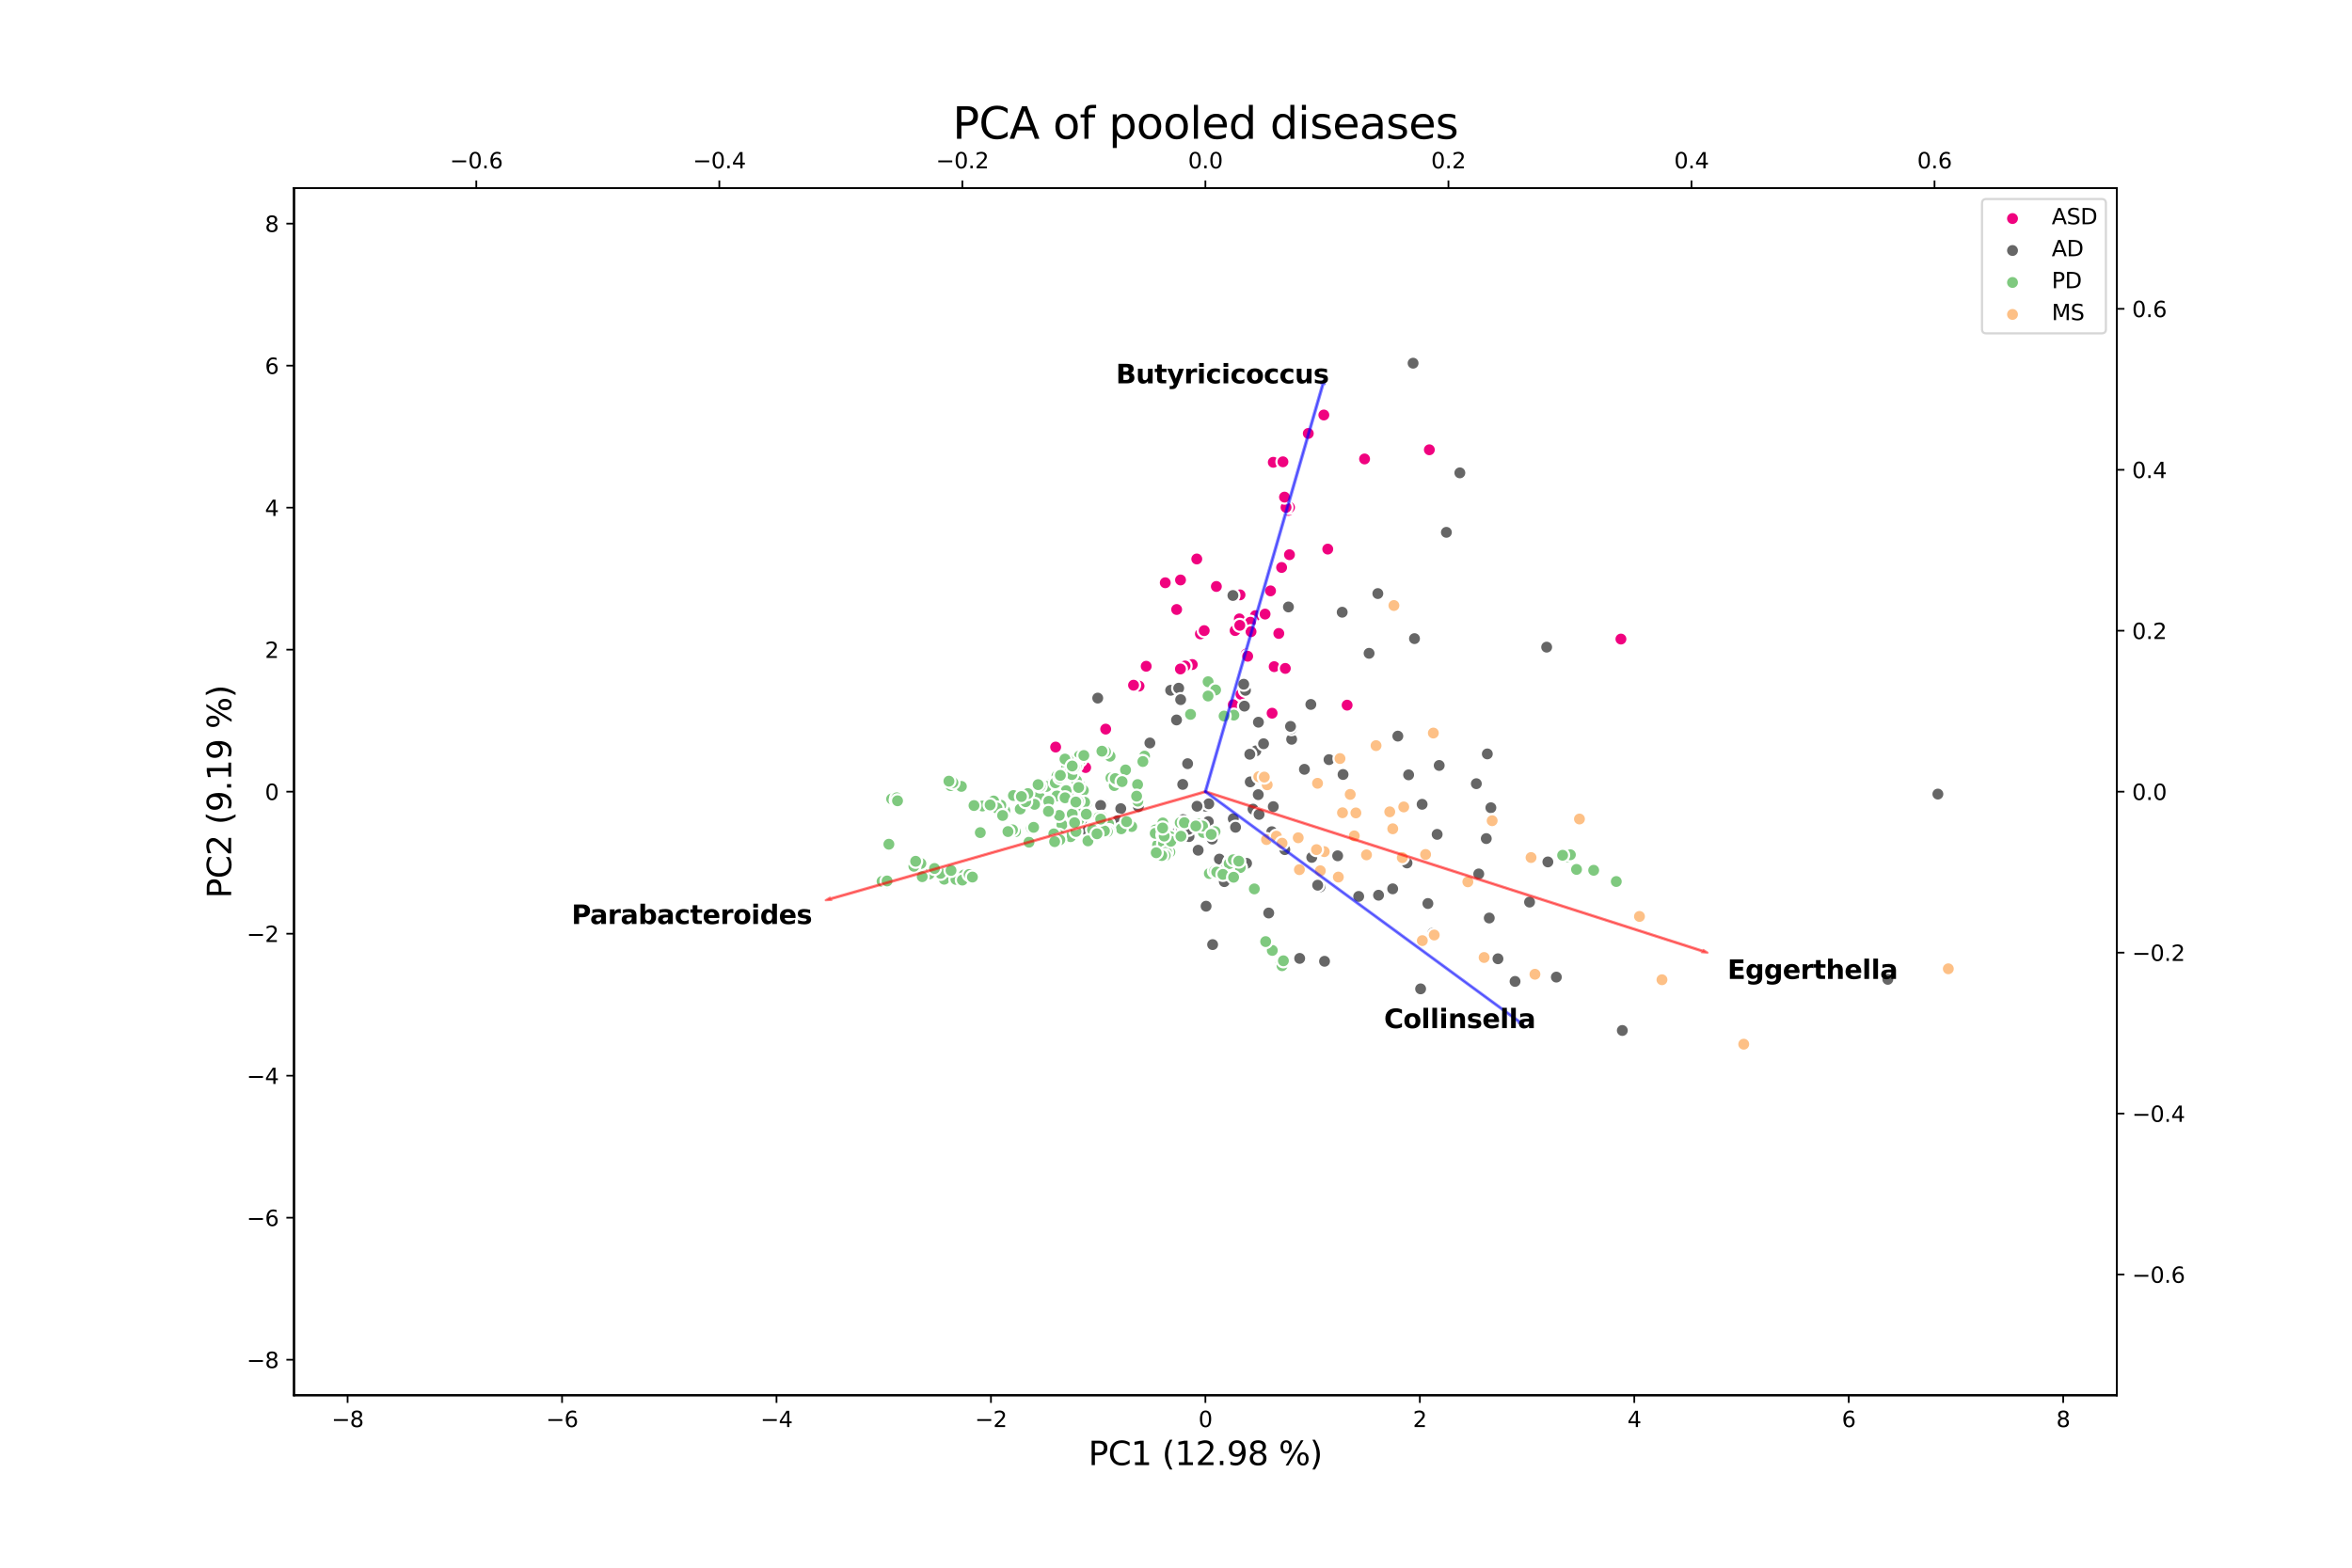 <?xml version="1.0" encoding="utf-8" standalone="no"?>
<!DOCTYPE svg PUBLIC "-//W3C//DTD SVG 1.1//EN"
  "http://www.w3.org/Graphics/SVG/1.1/DTD/svg11.dtd">
<svg xmlns:xlink="http://www.w3.org/1999/xlink" width="1080pt" height="720pt" viewBox="0 0 1080 720" xmlns="http://www.w3.org/2000/svg" version="1.1">
 <defs>
  <style type="text/css">*{stroke-linejoin: round; stroke-linecap: butt}</style>
 </defs>
 <g id="figure_1">
  <g id="patch_1">
   <path d="M 0 720 
L 1080 720 
L 1080 0 
L 0 0 
z
" style="fill: #ffffff"/>
  </g>
  <g id="axes_1">
   <g id="patch_2">
    <path d="M 135 640.8 
L 972 640.8 
L 972 86.4 
L 135 86.4 
z
" style="fill: #ffffff"/>
   </g>
   <g id="PathCollection_1">
    <defs>
     <path id="m8a25ffe853" d="M 0 3 
C 0.796 3 1.559 2.684 2.121 2.121 
C 2.684 1.559 3 0.796 3 0 
C 3 -0.796 2.684 -1.559 2.121 -2.121 
C 1.559 -2.684 0.796 -3 0 -3 
C -0.796 -3 -1.559 -2.684 -2.121 -2.121 
C -2.684 -1.559 -3 -0.796 -3 0 
C -3 0.796 -2.684 1.559 -2.121 2.121 
C -1.559 2.684 -0.796 3 0 3 
z
" style="stroke: #ffffff"/>
    </defs>
    <g clip-path="url(#p0b125529d7)">
     <use xlink:href="#m8a25ffe853" x="572.225" y="300.398" style="fill: #f0027f; stroke: #ffffff"/>
     <use xlink:href="#m8a25ffe853" x="591.618" y="234.406" style="fill: #f0027f; stroke: #ffffff"/>
     <use xlink:href="#m8a25ffe853" x="549.543" y="256.729" style="fill: #f0027f; stroke: #ffffff"/>
     <use xlink:href="#m8a25ffe853" x="551.209" y="291.135" style="fill: #f0027f; stroke: #ffffff"/>
     <use xlink:href="#m8a25ffe853" x="547.461" y="305.197" style="fill: #f0027f; stroke: #ffffff"/>
     <use xlink:href="#m8a25ffe853" x="609.683" y="252.189" style="fill: #f0027f; stroke: #ffffff"/>
     <use xlink:href="#m8a25ffe853" x="535.071" y="267.644" style="fill: #f0027f; stroke: #ffffff"/>
     <use xlink:href="#m8a25ffe853" x="498.522" y="352.513" style="fill: #f0027f; stroke: #ffffff"/>
     <use xlink:href="#m8a25ffe853" x="558.533" y="269.349" style="fill: #f0027f; stroke: #ffffff"/>
     <use xlink:href="#m8a25ffe853" x="587.203" y="290.929" style="fill: #f0027f; stroke: #ffffff"/>
     <use xlink:href="#m8a25ffe853" x="544.164" y="305.873" style="fill: #f0027f; stroke: #ffffff"/>
     <use xlink:href="#m8a25ffe853" x="592.129" y="233.029" style="fill: #f0027f; stroke: #ffffff"/>
     <use xlink:href="#m8a25ffe853" x="526.313" y="305.996" style="fill: #f0027f; stroke: #ffffff"/>
     <use xlink:href="#m8a25ffe853" x="656.334" y="206.573" style="fill: #f0027f; stroke: #ffffff"/>
     <use xlink:href="#m8a25ffe853" x="569.094" y="284.243" style="fill: #f0027f; stroke: #ffffff"/>
     <use xlink:href="#m8a25ffe853" x="607.884" y="190.598" style="fill: #f0027f; stroke: #ffffff"/>
     <use xlink:href="#m8a25ffe853" x="584.67" y="212.321" style="fill: #f0027f; stroke: #ffffff"/>
     <use xlink:href="#m8a25ffe853" x="618.579" y="323.859" style="fill: #f0027f; stroke: #ffffff"/>
     <use xlink:href="#m8a25ffe853" x="744.302" y="293.504" style="fill: #f0027f; stroke: #ffffff"/>
     <use xlink:href="#m8a25ffe853" x="576.477" y="282.737" style="fill: #f0027f; stroke: #ffffff"/>
     <use xlink:href="#m8a25ffe853" x="592.106" y="254.76" style="fill: #f0027f; stroke: #ffffff"/>
     <use xlink:href="#m8a25ffe853" x="567.139" y="289.597" style="fill: #f0027f; stroke: #ffffff"/>
     <use xlink:href="#m8a25ffe853" x="585.084" y="306.181" style="fill: #f0027f; stroke: #ffffff"/>
     <use xlink:href="#m8a25ffe853" x="574.158" y="285.768" style="fill: #f0027f; stroke: #ffffff"/>
     <use xlink:href="#m8a25ffe853" x="572.911" y="301.396" style="fill: #f0027f; stroke: #ffffff"/>
     <use xlink:href="#m8a25ffe853" x="588.495" y="260.625" style="fill: #f0027f; stroke: #ffffff"/>
     <use xlink:href="#m8a25ffe853" x="590.523" y="233.024" style="fill: #f0027f; stroke: #ffffff"/>
     <use xlink:href="#m8a25ffe853" x="574.452" y="290.104" style="fill: #f0027f; stroke: #ffffff"/>
     <use xlink:href="#m8a25ffe853" x="590.195" y="306.984" style="fill: #f0027f; stroke: #ffffff"/>
     <use xlink:href="#m8a25ffe853" x="580.902" y="282.034" style="fill: #f0027f; stroke: #ffffff"/>
     <use xlink:href="#m8a25ffe853" x="600.743" y="199.071" style="fill: #f0027f; stroke: #ffffff"/>
     <use xlink:href="#m8a25ffe853" x="584.13" y="327.551" style="fill: #f0027f; stroke: #ffffff"/>
     <use xlink:href="#m8a25ffe853" x="569.286" y="287.204" style="fill: #f0027f; stroke: #ffffff"/>
     <use xlink:href="#m8a25ffe853" x="507.712" y="334.864" style="fill: #f0027f; stroke: #ffffff"/>
     <use xlink:href="#m8a25ffe853" x="589.826" y="228.313" style="fill: #f0027f; stroke: #ffffff"/>
     <use xlink:href="#m8a25ffe853" x="569.396" y="273.201" style="fill: #f0027f; stroke: #ffffff"/>
     <use xlink:href="#m8a25ffe853" x="583.404" y="271.375" style="fill: #f0027f; stroke: #ffffff"/>
     <use xlink:href="#m8a25ffe853" x="523.033" y="315.105" style="fill: #f0027f; stroke: #ffffff"/>
     <use xlink:href="#m8a25ffe853" x="626.586" y="210.787" style="fill: #f0027f; stroke: #ffffff"/>
     <use xlink:href="#m8a25ffe853" x="484.734" y="343.106" style="fill: #f0027f; stroke: #ffffff"/>
     <use xlink:href="#m8a25ffe853" x="566.308" y="323.649" style="fill: #f0027f; stroke: #ffffff"/>
     <use xlink:href="#m8a25ffe853" x="542.03" y="307.245" style="fill: #f0027f; stroke: #ffffff"/>
     <use xlink:href="#m8a25ffe853" x="569.832" y="318.891" style="fill: #f0027f; stroke: #ffffff"/>
     <use xlink:href="#m8a25ffe853" x="542.081" y="266.366" style="fill: #f0027f; stroke: #ffffff"/>
     <use xlink:href="#m8a25ffe853" x="552.954" y="289.628" style="fill: #f0027f; stroke: #ffffff"/>
     <use xlink:href="#m8a25ffe853" x="520.503" y="314.695" style="fill: #f0027f; stroke: #ffffff"/>
     <use xlink:href="#m8a25ffe853" x="589.107" y="212.098" style="fill: #f0027f; stroke: #ffffff"/>
     <use xlink:href="#m8a25ffe853" x="540.301" y="279.928" style="fill: #f0027f; stroke: #ffffff"/>
    </g>
   </g>
   <g id="PathCollection_2">
    <defs>
     <path id="m7b5dbdb822" d="M 0 3 
C 0.796 3 1.559 2.684 2.121 2.121 
C 2.684 1.559 3 0.796 3 0 
C 3 -0.796 2.684 -1.559 2.121 -2.121 
C 1.559 -2.684 0.796 -3 0 -3 
C -0.796 -3 -1.559 -2.684 -2.121 -2.121 
C -2.684 -1.559 -3 -0.796 -3 0 
C -3 0.796 -2.684 1.559 -2.121 2.121 
C -1.559 2.684 -0.796 3 0 3 
z
" style="stroke: #ffffff"/>
    </defs>
    <g clip-path="url(#p0b125529d7)">
     <use xlink:href="#m7b5dbdb822" x="552.037" y="370.624" style="fill: #666666; stroke: #ffffff"/>
     <use xlink:href="#m7b5dbdb822" x="593.107" y="339.538" style="fill: #666666; stroke: #ffffff"/>
     <use xlink:href="#m7b5dbdb822" x="577.769" y="364.964" style="fill: #666666; stroke: #ffffff"/>
     <use xlink:href="#m7b5dbdb822" x="540.567" y="382.355" style="fill: #666666; stroke: #ffffff"/>
     <use xlink:href="#m7b5dbdb822" x="553.453" y="370.243" style="fill: #666666; stroke: #ffffff"/>
     <use xlink:href="#m7b5dbdb822" x="576.663" y="344.885" style="fill: #666666; stroke: #ffffff"/>
     <use xlink:href="#m7b5dbdb822" x="653.017" y="369.392" style="fill: #666666; stroke: #ffffff"/>
     <use xlink:href="#m7b5dbdb822" x="556.816" y="433.83" style="fill: #666666; stroke: #ffffff"/>
     <use xlink:href="#m7b5dbdb822" x="504.061" y="320.62" style="fill: #666666; stroke: #ffffff"/>
     <use xlink:href="#m7b5dbdb822" x="577.846" y="331.694" style="fill: #666666; stroke: #ffffff"/>
     <use xlink:href="#m7b5dbdb822" x="723.849" y="399.751" style="fill: #666666; stroke: #ffffff"/>
     <use xlink:href="#m7b5dbdb822" x="664.159" y="244.489" style="fill: #666666; stroke: #ffffff"/>
     <use xlink:href="#m7b5dbdb822" x="684.584" y="370.974" style="fill: #666666; stroke: #ffffff"/>
     <use xlink:href="#m7b5dbdb822" x="714.653" y="448.758" style="fill: #666666; stroke: #ffffff"/>
     <use xlink:href="#m7b5dbdb822" x="866.848" y="449.792" style="fill: #666666; stroke: #ffffff"/>
     <use xlink:href="#m7b5dbdb822" x="601.92" y="323.529" style="fill: #666666; stroke: #ffffff"/>
     <use xlink:href="#m7b5dbdb822" x="632.677" y="272.608" style="fill: #666666; stroke: #ffffff"/>
     <use xlink:href="#m7b5dbdb822" x="670.339" y="217.174" style="fill: #666666; stroke: #ffffff"/>
     <use xlink:href="#m7b5dbdb822" x="522.716" y="370.448" style="fill: #666666; stroke: #ffffff"/>
     <use xlink:href="#m7b5dbdb822" x="598.973" y="353.329" style="fill: #666666; stroke: #ffffff"/>
     <use xlink:href="#m7b5dbdb822" x="562.189" y="404.912" style="fill: #666666; stroke: #ffffff"/>
     <use xlink:href="#m7b5dbdb822" x="550.178" y="390.489" style="fill: #666666; stroke: #ffffff"/>
     <use xlink:href="#m7b5dbdb822" x="606.135" y="407.312" style="fill: #666666; stroke: #ffffff"/>
     <use xlink:href="#m7b5dbdb822" x="555.047" y="369.156" style="fill: #666666; stroke: #ffffff"/>
     <use xlink:href="#m7b5dbdb822" x="545.334" y="350.738" style="fill: #666666; stroke: #ffffff"/>
     <use xlink:href="#m7b5dbdb822" x="584.675" y="370.467" style="fill: #666666; stroke: #ffffff"/>
     <use xlink:href="#m7b5dbdb822" x="657.944" y="428.541" style="fill: #666666; stroke: #ffffff"/>
     <use xlink:href="#m7b5dbdb822" x="540.243" y="330.662" style="fill: #666666; stroke: #ffffff"/>
     <use xlink:href="#m7b5dbdb822" x="572.404" y="396.5" style="fill: #666666; stroke: #ffffff"/>
     <use xlink:href="#m7b5dbdb822" x="591.628" y="278.761" style="fill: #666666; stroke: #ffffff"/>
     <use xlink:href="#m7b5dbdb822" x="543.245" y="376.395" style="fill: #666666; stroke: #ffffff"/>
     <use xlink:href="#m7b5dbdb822" x="710.758" y="395.861" style="fill: #666666; stroke: #ffffff"/>
     <use xlink:href="#m7b5dbdb822" x="614.229" y="393.053" style="fill: #666666; stroke: #ffffff"/>
     <use xlink:href="#m7b5dbdb822" x="566.133" y="273.49" style="fill: #666666; stroke: #ffffff"/>
     <use xlink:href="#m7b5dbdb822" x="702.351" y="414.307" style="fill: #666666; stroke: #ffffff"/>
     <use xlink:href="#m7b5dbdb822" x="514.638" y="371.398" style="fill: #666666; stroke: #ffffff"/>
     <use xlink:href="#m7b5dbdb822" x="659.917" y="383.203" style="fill: #666666; stroke: #ffffff"/>
     <use xlink:href="#m7b5dbdb822" x="575.369" y="371.616" style="fill: #666666; stroke: #ffffff"/>
     <use xlink:href="#m7b5dbdb822" x="679.017" y="401.374" style="fill: #666666; stroke: #ffffff"/>
     <use xlink:href="#m7b5dbdb822" x="496.735" y="376.562" style="fill: #666666; stroke: #ffffff"/>
     <use xlink:href="#m7b5dbdb822" x="695.686" y="450.744" style="fill: #666666; stroke: #ffffff"/>
     <use xlink:href="#m7b5dbdb822" x="616.711" y="355.706" style="fill: #666666; stroke: #ffffff"/>
     <use xlink:href="#m7b5dbdb822" x="583.981" y="381.985" style="fill: #666666; stroke: #ffffff"/>
     <use xlink:href="#m7b5dbdb822" x="543.086" y="360.263" style="fill: #666666; stroke: #ffffff"/>
     <use xlink:href="#m7b5dbdb822" x="566.298" y="376.024" style="fill: #666666; stroke: #ffffff"/>
     <use xlink:href="#m7b5dbdb822" x="537.547" y="317.034" style="fill: #666666; stroke: #ffffff"/>
     <use xlink:href="#m7b5dbdb822" x="541.235" y="316.07" style="fill: #666666; stroke: #ffffff"/>
     <use xlink:href="#m7b5dbdb822" x="710.207" y="297.216" style="fill: #666666; stroke: #ffffff"/>
     <use xlink:href="#m7b5dbdb822" x="556.637" y="385.374" style="fill: #666666; stroke: #ffffff"/>
     <use xlink:href="#m7b5dbdb822" x="610.262" y="348.88" style="fill: #666666; stroke: #ffffff"/>
     <use xlink:href="#m7b5dbdb822" x="567.339" y="379.937" style="fill: #666666; stroke: #ffffff"/>
     <use xlink:href="#m7b5dbdb822" x="549.657" y="370.294" style="fill: #666666; stroke: #ffffff"/>
     <use xlink:href="#m7b5dbdb822" x="596.788" y="440.169" style="fill: #666666; stroke: #ffffff"/>
     <use xlink:href="#m7b5dbdb822" x="628.664" y="300.048" style="fill: #666666; stroke: #ffffff"/>
     <use xlink:href="#m7b5dbdb822" x="513.127" y="376.964" style="fill: #666666; stroke: #ffffff"/>
     <use xlink:href="#m7b5dbdb822" x="655.661" y="414.96" style="fill: #666666; stroke: #ffffff"/>
     <use xlink:href="#m7b5dbdb822" x="542.433" y="380.353" style="fill: #666666; stroke: #ffffff"/>
     <use xlink:href="#m7b5dbdb822" x="545.985" y="384.218" style="fill: #666666; stroke: #ffffff"/>
     <use xlink:href="#m7b5dbdb822" x="649.512" y="293.3" style="fill: #666666; stroke: #ffffff"/>
     <use xlink:href="#m7b5dbdb822" x="648.868" y="166.803" style="fill: #666666; stroke: #ffffff"/>
     <use xlink:href="#m7b5dbdb822" x="578.136" y="374.039" style="fill: #666666; stroke: #ffffff"/>
     <use xlink:href="#m7b5dbdb822" x="639.496" y="408.22" style="fill: #666666; stroke: #ffffff"/>
     <use xlink:href="#m7b5dbdb822" x="571.899" y="317.056" style="fill: #666666; stroke: #ffffff"/>
     <use xlink:href="#m7b5dbdb822" x="660.858" y="351.557" style="fill: #666666; stroke: #ffffff"/>
     <use xlink:href="#m7b5dbdb822" x="623.887" y="411.706" style="fill: #666666; stroke: #ffffff"/>
     <use xlink:href="#m7b5dbdb822" x="589.959" y="390.218" style="fill: #666666; stroke: #ffffff"/>
     <use xlink:href="#m7b5dbdb822" x="499.303" y="381.629" style="fill: #666666; stroke: #ffffff"/>
     <use xlink:href="#m7b5dbdb822" x="528.007" y="341.225" style="fill: #666666; stroke: #ffffff"/>
     <use xlink:href="#m7b5dbdb822" x="542.137" y="321.327" style="fill: #666666; stroke: #ffffff"/>
     <use xlink:href="#m7b5dbdb822" x="646.814" y="355.869" style="fill: #666666; stroke: #ffffff"/>
     <use xlink:href="#m7b5dbdb822" x="687.838" y="440.34" style="fill: #666666; stroke: #ffffff"/>
     <use xlink:href="#m7b5dbdb822" x="574.084" y="359.098" style="fill: #666666; stroke: #ffffff"/>
     <use xlink:href="#m7b5dbdb822" x="682.954" y="346.25" style="fill: #666666; stroke: #ffffff"/>
     <use xlink:href="#m7b5dbdb822" x="593.033" y="334.637" style="fill: #666666; stroke: #ffffff"/>
     <use xlink:href="#m7b5dbdb822" x="605.053" y="406.553" style="fill: #666666; stroke: #ffffff"/>
     <use xlink:href="#m7b5dbdb822" x="641.861" y="338.084" style="fill: #666666; stroke: #ffffff"/>
     <use xlink:href="#m7b5dbdb822" x="633.005" y="411.151" style="fill: #666666; stroke: #ffffff"/>
     <use xlink:href="#m7b5dbdb822" x="571.099" y="314.245" style="fill: #666666; stroke: #ffffff"/>
     <use xlink:href="#m7b5dbdb822" x="582.577" y="419.325" style="fill: #666666; stroke: #ffffff"/>
     <use xlink:href="#m7b5dbdb822" x="573.885" y="346.413" style="fill: #666666; stroke: #ffffff"/>
     <use xlink:href="#m7b5dbdb822" x="592.59" y="333.62" style="fill: #666666; stroke: #ffffff"/>
     <use xlink:href="#m7b5dbdb822" x="602.336" y="393.776" style="fill: #666666; stroke: #ffffff"/>
     <use xlink:href="#m7b5dbdb822" x="889.845" y="364.7" style="fill: #666666; stroke: #ffffff"/>
     <use xlink:href="#m7b5dbdb822" x="646.071" y="396.336" style="fill: #666666; stroke: #ffffff"/>
     <use xlink:href="#m7b5dbdb822" x="545.694" y="380.878" style="fill: #666666; stroke: #ffffff"/>
     <use xlink:href="#m7b5dbdb822" x="683.845" y="421.623" style="fill: #666666; stroke: #ffffff"/>
     <use xlink:href="#m7b5dbdb822" x="506.126" y="369.424" style="fill: #666666; stroke: #ffffff"/>
     <use xlink:href="#m7b5dbdb822" x="616.315" y="281.176" style="fill: #666666; stroke: #ffffff"/>
     <use xlink:href="#m7b5dbdb822" x="553.82" y="416.198" style="fill: #666666; stroke: #ffffff"/>
     <use xlink:href="#m7b5dbdb822" x="677.912" y="359.929" style="fill: #666666; stroke: #ffffff"/>
     <use xlink:href="#m7b5dbdb822" x="554.83" y="377.349" style="fill: #666666; stroke: #ffffff"/>
     <use xlink:href="#m7b5dbdb822" x="652.322" y="454.163" style="fill: #666666; stroke: #ffffff"/>
     <use xlink:href="#m7b5dbdb822" x="505.406" y="369.923" style="fill: #666666; stroke: #ffffff"/>
     <use xlink:href="#m7b5dbdb822" x="682.473" y="385.14" style="fill: #666666; stroke: #ffffff"/>
     <use xlink:href="#m7b5dbdb822" x="559.928" y="394.562" style="fill: #666666; stroke: #ffffff"/>
     <use xlink:href="#m7b5dbdb822" x="744.944" y="473.275" style="fill: #666666; stroke: #ffffff"/>
     <use xlink:href="#m7b5dbdb822" x="580.204" y="341.58" style="fill: #666666; stroke: #ffffff"/>
     <use xlink:href="#m7b5dbdb822" x="571.42" y="324.31" style="fill: #666666; stroke: #ffffff"/>
     <use xlink:href="#m7b5dbdb822" x="608.206" y="441.495" style="fill: #666666; stroke: #ffffff"/>
    </g>
   </g>
   <g id="PathCollection_3">
    <defs>
     <path id="m806c3209fb" d="M 0 3 
C 0.796 3 1.559 2.684 2.121 2.121 
C 2.684 1.559 3 0.796 3 0 
C 3 -0.796 2.684 -1.559 2.121 -2.121 
C 1.559 -2.684 0.796 -3 0 -3 
C -0.796 -3 -1.559 -2.684 -2.121 -2.121 
C -2.684 -1.559 -3 -0.796 -3 0 
C -3 0.796 -2.684 1.559 -2.121 2.121 
C -1.559 2.684 -0.796 3 0 3 
z
" style="stroke: #ffffff"/>
    </defs>
    <g clip-path="url(#p0b125529d7)">
     <use xlink:href="#m806c3209fb" x="533.943" y="377.956" style="fill: #7fc97f; stroke: #ffffff"/>
     <use xlink:href="#m806c3209fb" x="497.482" y="366.103" style="fill: #7fc97f; stroke: #ffffff"/>
     <use xlink:href="#m806c3209fb" x="550.07" y="378.33" style="fill: #7fc97f; stroke: #ffffff"/>
     <use xlink:href="#m806c3209fb" x="433.566" y="403.801" style="fill: #7fc97f; stroke: #ffffff"/>
     <use xlink:href="#m806c3209fb" x="504.688" y="375.841" style="fill: #7fc97f; stroke: #ffffff"/>
     <use xlink:href="#m806c3209fb" x="723.921" y="399.3" style="fill: #7fc97f; stroke: #ffffff"/>
     <use xlink:href="#m806c3209fb" x="406.543" y="405.579" style="fill: #7fc97f; stroke: #ffffff"/>
     <use xlink:href="#m806c3209fb" x="466.291" y="381.954" style="fill: #7fc97f; stroke: #ffffff"/>
     <use xlink:href="#m806c3209fb" x="491.162" y="354.945" style="fill: #7fc97f; stroke: #ffffff"/>
     <use xlink:href="#m806c3209fb" x="562.675" y="399.37" style="fill: #7fc97f; stroke: #ffffff"/>
     <use xlink:href="#m806c3209fb" x="489.743" y="352.135" style="fill: #7fc97f; stroke: #ffffff"/>
     <use xlink:href="#m806c3209fb" x="497.189" y="370.98" style="fill: #7fc97f; stroke: #ffffff"/>
     <use xlink:href="#m806c3209fb" x="531.893" y="383.587" style="fill: #7fc97f; stroke: #ffffff"/>
     <use xlink:href="#m806c3209fb" x="509.729" y="347.305" style="fill: #7fc97f; stroke: #ffffff"/>
     <use xlink:href="#m806c3209fb" x="530.532" y="381.172" style="fill: #7fc97f; stroke: #ffffff"/>
     <use xlink:href="#m806c3209fb" x="496.046" y="349.061" style="fill: #7fc97f; stroke: #ffffff"/>
     <use xlink:href="#m806c3209fb" x="516.833" y="353.615" style="fill: #7fc97f; stroke: #ffffff"/>
     <use xlink:href="#m806c3209fb" x="587.842" y="443.208" style="fill: #7fc97f; stroke: #ffffff"/>
     <use xlink:href="#m806c3209fb" x="537.344" y="384.241" style="fill: #7fc97f; stroke: #ffffff"/>
     <use xlink:href="#m806c3209fb" x="491.603" y="384.273" style="fill: #7fc97f; stroke: #ffffff"/>
     <use xlink:href="#m806c3209fb" x="494.339" y="351.523" style="fill: #7fc97f; stroke: #ffffff"/>
     <use xlink:href="#m806c3209fb" x="501.662" y="381.033" style="fill: #7fc97f; stroke: #ffffff"/>
     <use xlink:href="#m806c3209fb" x="507.622" y="345.237" style="fill: #7fc97f; stroke: #ffffff"/>
     <use xlink:href="#m806c3209fb" x="566.049" y="401.1" style="fill: #7fc97f; stroke: #ffffff"/>
     <use xlink:href="#m806c3209fb" x="531.537" y="388.061" style="fill: #7fc97f; stroke: #ffffff"/>
     <use xlink:href="#m806c3209fb" x="492.666" y="366.45" style="fill: #7fc97f; stroke: #ffffff"/>
     <use xlink:href="#m806c3209fb" x="472.4" y="380.739" style="fill: #7fc97f; stroke: #ffffff"/>
     <use xlink:href="#m806c3209fb" x="525.565" y="347.255" style="fill: #7fc97f; stroke: #ffffff"/>
     <use xlink:href="#m806c3209fb" x="461.413" y="372.312" style="fill: #7fc97f; stroke: #ffffff"/>
     <use xlink:href="#m806c3209fb" x="497.112" y="373.351" style="fill: #7fc97f; stroke: #ffffff"/>
     <use xlink:href="#m806c3209fb" x="486.369" y="383.581" style="fill: #7fc97f; stroke: #ffffff"/>
     <use xlink:href="#m806c3209fb" x="555.317" y="401.175" style="fill: #7fc97f; stroke: #ffffff"/>
     <use xlink:href="#m806c3209fb" x="481.487" y="360.379" style="fill: #7fc97f; stroke: #ffffff"/>
     <use xlink:href="#m806c3209fb" x="557.658" y="400.101" style="fill: #7fc97f; stroke: #ffffff"/>
     <use xlink:href="#m806c3209fb" x="424.44" y="402.023" style="fill: #7fc97f; stroke: #ffffff"/>
     <use xlink:href="#m806c3209fb" x="490.318" y="364.585" style="fill: #7fc97f; stroke: #ffffff"/>
     <use xlink:href="#m806c3209fb" x="557.925" y="381.938" style="fill: #7fc97f; stroke: #ffffff"/>
     <use xlink:href="#m806c3209fb" x="409.423" y="366.949" style="fill: #7fc97f; stroke: #ffffff"/>
     <use xlink:href="#m806c3209fb" x="489.579" y="363.115" style="fill: #7fc97f; stroke: #ffffff"/>
     <use xlink:href="#m806c3209fb" x="459.667" y="370.063" style="fill: #7fc97f; stroke: #ffffff"/>
     <use xlink:href="#m806c3209fb" x="485.279" y="365.548" style="fill: #7fc97f; stroke: #ffffff"/>
     <use xlink:href="#m806c3209fb" x="477.143" y="365.628" style="fill: #7fc97f; stroke: #ffffff"/>
     <use xlink:href="#m806c3209fb" x="488.549" y="355.797" style="fill: #7fc97f; stroke: #ffffff"/>
     <use xlink:href="#m806c3209fb" x="495.581" y="360.2" style="fill: #7fc97f; stroke: #ffffff"/>
     <use xlink:href="#m806c3209fb" x="411.522" y="367.49" style="fill: #7fc97f; stroke: #ffffff"/>
     <use xlink:href="#m806c3209fb" x="489.058" y="366.407" style="fill: #7fc97f; stroke: #ffffff"/>
     <use xlink:href="#m806c3209fb" x="564.791" y="395.794" style="fill: #7fc97f; stroke: #ffffff"/>
     <use xlink:href="#m806c3209fb" x="445.6" y="402.576" style="fill: #7fc97f; stroke: #ffffff"/>
     <use xlink:href="#m806c3209fb" x="495.348" y="376.567" style="fill: #7fc97f; stroke: #ffffff"/>
     <use xlink:href="#m806c3209fb" x="487.606" y="378.808" style="fill: #7fc97f; stroke: #ffffff"/>
     <use xlink:href="#m806c3209fb" x="569.508" y="398.437" style="fill: #7fc97f; stroke: #ffffff"/>
     <use xlink:href="#m806c3209fb" x="537.056" y="391.881" style="fill: #7fc97f; stroke: #ffffff"/>
     <use xlink:href="#m806c3209fb" x="494.27" y="358.461" style="fill: #7fc97f; stroke: #ffffff"/>
     <use xlink:href="#m806c3209fb" x="486.252" y="383.581" style="fill: #7fc97f; stroke: #ffffff"/>
     <use xlink:href="#m806c3209fb" x="565.514" y="401.926" style="fill: #7fc97f; stroke: #ffffff"/>
     <use xlink:href="#m806c3209fb" x="507.499" y="379.537" style="fill: #7fc97f; stroke: #ffffff"/>
     <use xlink:href="#m806c3209fb" x="493.157" y="348.649" style="fill: #7fc97f; stroke: #ffffff"/>
     <use xlink:href="#m806c3209fb" x="472.496" y="386.807" style="fill: #7fc97f; stroke: #ffffff"/>
     <use xlink:href="#m806c3209fb" x="463.596" y="381.995" style="fill: #7fc97f; stroke: #ffffff"/>
     <use xlink:href="#m806c3209fb" x="588.682" y="443.536" style="fill: #7fc97f; stroke: #ffffff"/>
     <use xlink:href="#m806c3209fb" x="510.126" y="357.294" style="fill: #7fc97f; stroke: #ffffff"/>
     <use xlink:href="#m806c3209fb" x="494.827" y="348.381" style="fill: #7fc97f; stroke: #ffffff"/>
     <use xlink:href="#m806c3209fb" x="505.986" y="344.996" style="fill: #7fc97f; stroke: #ffffff"/>
     <use xlink:href="#m806c3209fb" x="494.071" y="381.872" style="fill: #7fc97f; stroke: #ffffff"/>
     <use xlink:href="#m806c3209fb" x="475.062" y="369.416" style="fill: #7fc97f; stroke: #ffffff"/>
     <use xlink:href="#m806c3209fb" x="524.235" y="349.809" style="fill: #7fc97f; stroke: #ffffff"/>
     <use xlink:href="#m806c3209fb" x="473.096" y="380.742" style="fill: #7fc97f; stroke: #ffffff"/>
     <use xlink:href="#m806c3209fb" x="499.066" y="368.758" style="fill: #7fc97f; stroke: #ffffff"/>
     <use xlink:href="#m806c3209fb" x="534.299" y="387.36" style="fill: #7fc97f; stroke: #ffffff"/>
     <use xlink:href="#m806c3209fb" x="405.028" y="405.233" style="fill: #7fc97f; stroke: #ffffff"/>
     <use xlink:href="#m806c3209fb" x="505.983" y="375.355" style="fill: #7fc97f; stroke: #ffffff"/>
     <use xlink:href="#m806c3209fb" x="420.32" y="397.716" style="fill: #7fc97f; stroke: #ffffff"/>
     <use xlink:href="#m806c3209fb" x="498.255" y="367.961" style="fill: #7fc97f; stroke: #ffffff"/>
     <use xlink:href="#m806c3209fb" x="541.929" y="377.844" style="fill: #7fc97f; stroke: #ffffff"/>
     <use xlink:href="#m806c3209fb" x="530.462" y="382.724" style="fill: #7fc97f; stroke: #ffffff"/>
     <use xlink:href="#m806c3209fb" x="492.345" y="373.868" style="fill: #7fc97f; stroke: #ffffff"/>
     <use xlink:href="#m806c3209fb" x="491.189" y="354.796" style="fill: #7fc97f; stroke: #ffffff"/>
     <use xlink:href="#m806c3209fb" x="450.134" y="382.399" style="fill: #7fc97f; stroke: #ffffff"/>
     <use xlink:href="#m806c3209fb" x="464.909" y="381.13" style="fill: #7fc97f; stroke: #ffffff"/>
     <use xlink:href="#m806c3209fb" x="509.026" y="378.397" style="fill: #7fc97f; stroke: #ffffff"/>
     <use xlink:href="#m806c3209fb" x="497.466" y="363.005" style="fill: #7fc97f; stroke: #ffffff"/>
     <use xlink:href="#m806c3209fb" x="564.814" y="395.794" style="fill: #7fc97f; stroke: #ffffff"/>
     <use xlink:href="#m806c3209fb" x="499.571" y="386.196" style="fill: #7fc97f; stroke: #ffffff"/>
     <use xlink:href="#m806c3209fb" x="411.779" y="366.419" style="fill: #7fc97f; stroke: #ffffff"/>
     <use xlink:href="#m806c3209fb" x="485.342" y="356.369" style="fill: #7fc97f; stroke: #ffffff"/>
     <use xlink:href="#m806c3209fb" x="436.495" y="360.814" style="fill: #7fc97f; stroke: #ffffff"/>
     <use xlink:href="#m806c3209fb" x="483.893" y="382.982" style="fill: #7fc97f; stroke: #ffffff"/>
     <use xlink:href="#m806c3209fb" x="519.67" y="379.598" style="fill: #7fc97f; stroke: #ffffff"/>
     <use xlink:href="#m806c3209fb" x="569.508" y="398.437" style="fill: #7fc97f; stroke: #ffffff"/>
     <use xlink:href="#m806c3209fb" x="441.447" y="361.172" style="fill: #7fc97f; stroke: #ffffff"/>
     <use xlink:href="#m806c3209fb" x="537.189" y="391.338" style="fill: #7fc97f; stroke: #ffffff"/>
     <use xlink:href="#m806c3209fb" x="493.43" y="377.85" style="fill: #7fc97f; stroke: #ffffff"/>
     <use xlink:href="#m806c3209fb" x="558.698" y="400.534" style="fill: #7fc97f; stroke: #ffffff"/>
     <use xlink:href="#m806c3209fb" x="535.658" y="391.386" style="fill: #7fc97f; stroke: #ffffff"/>
     <use xlink:href="#m806c3209fb" x="476.766" y="360.335" style="fill: #7fc97f; stroke: #ffffff"/>
     <use xlink:href="#m806c3209fb" x="462.836" y="381.916" style="fill: #7fc97f; stroke: #ffffff"/>
     <use xlink:href="#m806c3209fb" x="480.499" y="361.196" style="fill: #7fc97f; stroke: #ffffff"/>
     <use xlink:href="#m806c3209fb" x="486.414" y="374.487" style="fill: #7fc97f; stroke: #ffffff"/>
     <use xlink:href="#m806c3209fb" x="481.571" y="368.001" style="fill: #7fc97f; stroke: #ffffff"/>
     <use xlink:href="#m806c3209fb" x="457.097" y="370.673" style="fill: #7fc97f; stroke: #ffffff"/>
     <use xlink:href="#m806c3209fb" x="522.462" y="367.946" style="fill: #7fc97f; stroke: #ffffff"/>
     <use xlink:href="#m806c3209fb" x="511.658" y="360.793" style="fill: #7fc97f; stroke: #ffffff"/>
     <use xlink:href="#m806c3209fb" x="431.891" y="401.115" style="fill: #7fc97f; stroke: #ffffff"/>
     <use xlink:href="#m806c3209fb" x="495.289" y="361.666" style="fill: #7fc97f; stroke: #ffffff"/>
     <use xlink:href="#m806c3209fb" x="424.233" y="401.423" style="fill: #7fc97f; stroke: #ffffff"/>
     <use xlink:href="#m806c3209fb" x="412.131" y="367.781" style="fill: #7fc97f; stroke: #ffffff"/>
     <use xlink:href="#m806c3209fb" x="477.635" y="361.014" style="fill: #7fc97f; stroke: #ffffff"/>
     <use xlink:href="#m806c3209fb" x="566.572" y="328.434" style="fill: #7fc97f; stroke: #ffffff"/>
     <use xlink:href="#m806c3209fb" x="554.741" y="313.101" style="fill: #7fc97f; stroke: #ffffff"/>
     <use xlink:href="#m806c3209fb" x="513.128" y="358.447" style="fill: #7fc97f; stroke: #ffffff"/>
     <use xlink:href="#m806c3209fb" x="438.935" y="403.889" style="fill: #7fc97f; stroke: #ffffff"/>
     <use xlink:href="#m806c3209fb" x="552.53" y="382.332" style="fill: #7fc97f; stroke: #ffffff"/>
     <use xlink:href="#m806c3209fb" x="426.706" y="401.404" style="fill: #7fc97f; stroke: #ffffff"/>
     <use xlink:href="#m806c3209fb" x="422.849" y="396.588" style="fill: #7fc97f; stroke: #ffffff"/>
     <use xlink:href="#m806c3209fb" x="583.785" y="435.831" style="fill: #7fc97f; stroke: #ffffff"/>
     <use xlink:href="#m806c3209fb" x="484.588" y="359.514" style="fill: #7fc97f; stroke: #ffffff"/>
     <use xlink:href="#m806c3209fb" x="459.552" y="369.806" style="fill: #7fc97f; stroke: #ffffff"/>
     <use xlink:href="#m806c3209fb" x="436.692" y="399.777" style="fill: #7fc97f; stroke: #ffffff"/>
     <use xlink:href="#m806c3209fb" x="451.115" y="370.177" style="fill: #7fc97f; stroke: #ffffff"/>
     <use xlink:href="#m806c3209fb" x="466.191" y="365.233" style="fill: #7fc97f; stroke: #ffffff"/>
     <use xlink:href="#m806c3209fb" x="465.353" y="365.367" style="fill: #7fc97f; stroke: #ffffff"/>
     <use xlink:href="#m806c3209fb" x="514.851" y="380.646" style="fill: #7fc97f; stroke: #ffffff"/>
     <use xlink:href="#m806c3209fb" x="437.568" y="359.461" style="fill: #7fc97f; stroke: #ffffff"/>
     <use xlink:href="#m806c3209fb" x="512.105" y="357.584" style="fill: #7fc97f; stroke: #ffffff"/>
     <use xlink:href="#m806c3209fb" x="442.678" y="401.859" style="fill: #7fc97f; stroke: #ffffff"/>
     <use xlink:href="#m806c3209fb" x="564.426" y="396.627" style="fill: #7fc97f; stroke: #ffffff"/>
     <use xlink:href="#m806c3209fb" x="509.211" y="381.464" style="fill: #7fc97f; stroke: #ffffff"/>
     <use xlink:href="#m806c3209fb" x="486.652" y="357.216" style="fill: #7fc97f; stroke: #ffffff"/>
     <use xlink:href="#m806c3209fb" x="561.551" y="401.591" style="fill: #7fc97f; stroke: #ffffff"/>
     <use xlink:href="#m806c3209fb" x="535.053" y="392.904" style="fill: #7fc97f; stroke: #ffffff"/>
     <use xlink:href="#m806c3209fb" x="441.904" y="404.199" style="fill: #7fc97f; stroke: #ffffff"/>
     <use xlink:href="#m806c3209fb" x="552.188" y="379.399" style="fill: #7fc97f; stroke: #ffffff"/>
     <use xlink:href="#m806c3209fb" x="456.271" y="367.876" style="fill: #7fc97f; stroke: #ffffff"/>
     <use xlink:href="#m806c3209fb" x="405.035" y="404.787" style="fill: #7fc97f; stroke: #ffffff"/>
     <use xlink:href="#m806c3209fb" x="498.063" y="368.446" style="fill: #7fc97f; stroke: #ffffff"/>
     <use xlink:href="#m806c3209fb" x="543.841" y="377.836" style="fill: #7fc97f; stroke: #ffffff"/>
     <use xlink:href="#m806c3209fb" x="495.606" y="347.221" style="fill: #7fc97f; stroke: #ffffff"/>
     <use xlink:href="#m806c3209fb" x="731.793" y="399.702" style="fill: #7fc97f; stroke: #ffffff"/>
     <use xlink:href="#m806c3209fb" x="407.335" y="404.605" style="fill: #7fc97f; stroke: #ffffff"/>
     <use xlink:href="#m806c3209fb" x="504.409" y="375.532" style="fill: #7fc97f; stroke: #ffffff"/>
     <use xlink:href="#m806c3209fb" x="419.649" y="397.861" style="fill: #7fc97f; stroke: #ffffff"/>
     <use xlink:href="#m806c3209fb" x="558.181" y="316.879" style="fill: #7fc97f; stroke: #ffffff"/>
     <use xlink:href="#m806c3209fb" x="492.74" y="350.953" style="fill: #7fc97f; stroke: #ffffff"/>
     <use xlink:href="#m806c3209fb" x="468.48" y="371.551" style="fill: #7fc97f; stroke: #ffffff"/>
     <use xlink:href="#m806c3209fb" x="566.447" y="402.9" style="fill: #7fc97f; stroke: #ffffff"/>
     <use xlink:href="#m806c3209fb" x="719.827" y="393.499" style="fill: #7fc97f; stroke: #ffffff"/>
     <use xlink:href="#m806c3209fb" x="495.004" y="367.976" style="fill: #7fc97f; stroke: #ffffff"/>
     <use xlink:href="#m806c3209fb" x="508.471" y="381.973" style="fill: #7fc97f; stroke: #ffffff"/>
     <use xlink:href="#m806c3209fb" x="533.98" y="383.476" style="fill: #7fc97f; stroke: #ffffff"/>
     <use xlink:href="#m806c3209fb" x="492.19" y="355.748" style="fill: #7fc97f; stroke: #ffffff"/>
     <use xlink:href="#m806c3209fb" x="507.131" y="381.638" style="fill: #7fc97f; stroke: #ffffff"/>
     <use xlink:href="#m806c3209fb" x="493.204" y="352.326" style="fill: #7fc97f; stroke: #ffffff"/>
     <use xlink:href="#m806c3209fb" x="486.643" y="385.715" style="fill: #7fc97f; stroke: #ffffff"/>
     <use xlink:href="#m806c3209fb" x="537.662" y="386.357" style="fill: #7fc97f; stroke: #ffffff"/>
     <use xlink:href="#m806c3209fb" x="473.624" y="380.313" style="fill: #7fc97f; stroke: #ffffff"/>
     <use xlink:href="#m806c3209fb" x="584.224" y="436.504" style="fill: #7fc97f; stroke: #ffffff"/>
     <use xlink:href="#m806c3209fb" x="435.724" y="358.766" style="fill: #7fc97f; stroke: #ffffff"/>
     <use xlink:href="#m806c3209fb" x="517.314" y="377.352" style="fill: #7fc97f; stroke: #ffffff"/>
     <use xlink:href="#m806c3209fb" x="470.977" y="368.2" style="fill: #7fc97f; stroke: #ffffff"/>
     <use xlink:href="#m806c3209fb" x="471.969" y="364.47" style="fill: #7fc97f; stroke: #ffffff"/>
     <use xlink:href="#m806c3209fb" x="533.458" y="392.93" style="fill: #7fc97f; stroke: #ffffff"/>
     <use xlink:href="#m806c3209fb" x="486.903" y="356.113" style="fill: #7fc97f; stroke: #ffffff"/>
     <use xlink:href="#m806c3209fb" x="562.08" y="328.866" style="fill: #7fc97f; stroke: #ffffff"/>
     <use xlink:href="#m806c3209fb" x="503.719" y="382.933" style="fill: #7fc97f; stroke: #ffffff"/>
     <use xlink:href="#m806c3209fb" x="566.309" y="394.865" style="fill: #7fc97f; stroke: #ffffff"/>
     <use xlink:href="#m806c3209fb" x="445.002" y="401.626" style="fill: #7fc97f; stroke: #ffffff"/>
     <use xlink:href="#m806c3209fb" x="423.472" y="402.646" style="fill: #7fc97f; stroke: #ffffff"/>
     <use xlink:href="#m806c3209fb" x="556.184" y="383.205" style="fill: #7fc97f; stroke: #ffffff"/>
     <use xlink:href="#m806c3209fb" x="568.824" y="395.482" style="fill: #7fc97f; stroke: #ffffff"/>
     <use xlink:href="#m806c3209fb" x="522.362" y="360.335" style="fill: #7fc97f; stroke: #ffffff"/>
     <use xlink:href="#m806c3209fb" x="521.912" y="365.655" style="fill: #7fc97f; stroke: #ffffff"/>
     <use xlink:href="#m806c3209fb" x="546.674" y="328.094" style="fill: #7fc97f; stroke: #ffffff"/>
     <use xlink:href="#m806c3209fb" x="476.68" y="360.364" style="fill: #7fc97f; stroke: #ffffff"/>
     <use xlink:href="#m806c3209fb" x="447.241" y="369.963" style="fill: #7fc97f; stroke: #ffffff"/>
     <use xlink:href="#m806c3209fb" x="429.101" y="398.872" style="fill: #7fc97f; stroke: #ffffff"/>
     <use xlink:href="#m806c3209fb" x="457.804" y="371.091" style="fill: #7fc97f; stroke: #ffffff"/>
     <use xlink:href="#m806c3209fb" x="581.173" y="432.449" style="fill: #7fc97f; stroke: #ffffff"/>
     <use xlink:href="#m806c3209fb" x="481.436" y="372.621" style="fill: #7fc97f; stroke: #ffffff"/>
     <use xlink:href="#m806c3209fb" x="721.091" y="392.57" style="fill: #7fc97f; stroke: #ffffff"/>
     <use xlink:href="#m806c3209fb" x="408.156" y="387.732" style="fill: #7fc97f; stroke: #ffffff"/>
     <use xlink:href="#m806c3209fb" x="490.509" y="349.014" style="fill: #7fc97f; stroke: #ffffff"/>
     <use xlink:href="#m806c3209fb" x="575.967" y="408.257" style="fill: #7fc97f; stroke: #ffffff"/>
     <use xlink:href="#m806c3209fb" x="530.919" y="391.646" style="fill: #7fc97f; stroke: #ffffff"/>
     <use xlink:href="#m806c3209fb" x="717.529" y="392.804" style="fill: #7fc97f; stroke: #ffffff"/>
     <use xlink:href="#m806c3209fb" x="524.786" y="349.748" style="fill: #7fc97f; stroke: #ffffff"/>
     <use xlink:href="#m806c3209fb" x="460.384" y="374.529" style="fill: #7fc97f; stroke: #ffffff"/>
     <use xlink:href="#m806c3209fb" x="474.618" y="379.979" style="fill: #7fc97f; stroke: #ffffff"/>
     <use xlink:href="#m806c3209fb" x="469.026" y="365.832" style="fill: #7fc97f; stroke: #ffffff"/>
     <use xlink:href="#m806c3209fb" x="542.268" y="384.049" style="fill: #7fc97f; stroke: #ffffff"/>
     <use xlink:href="#m806c3209fb" x="515.246" y="358.974" style="fill: #7fc97f; stroke: #ffffff"/>
     <use xlink:href="#m806c3209fb" x="484.266" y="386.553" style="fill: #7fc97f; stroke: #ffffff"/>
     <use xlink:href="#m806c3209fb" x="489.015" y="348.618" style="fill: #7fc97f; stroke: #ffffff"/>
     <use xlink:href="#m806c3209fb" x="589.317" y="441.266" style="fill: #7fc97f; stroke: #ffffff"/>
     <use xlink:href="#m806c3209fb" x="534.583" y="383.996" style="fill: #7fc97f; stroke: #ffffff"/>
     <use xlink:href="#m806c3209fb" x="497.677" y="346.974" style="fill: #7fc97f; stroke: #ffffff"/>
     <use xlink:href="#m806c3209fb" x="533.862" y="380.282" style="fill: #7fc97f; stroke: #ffffff"/>
     <use xlink:href="#m806c3209fb" x="494.001" y="368.344" style="fill: #7fc97f; stroke: #ffffff"/>
     <use xlink:href="#m806c3209fb" x="498.819" y="373.929" style="fill: #7fc97f; stroke: #ffffff"/>
     <use xlink:href="#m806c3209fb" x="549.1" y="379.354" style="fill: #7fc97f; stroke: #ffffff"/>
     <use xlink:href="#m806c3209fb" x="446.52" y="402.811" style="fill: #7fc97f; stroke: #ffffff"/>
     <use xlink:href="#m806c3209fb" x="454.655" y="369.692" style="fill: #7fc97f; stroke: #ffffff"/>
     <use xlink:href="#m806c3209fb" x="492.353" y="351.81" style="fill: #7fc97f; stroke: #ffffff"/>
     <use xlink:href="#m806c3209fb" x="554.716" y="319.665" style="fill: #7fc97f; stroke: #ffffff"/>
     <use xlink:href="#m806c3209fb" x="420.45" y="395.561" style="fill: #7fc97f; stroke: #ffffff"/>
     <use xlink:href="#m806c3209fb" x="505.426" y="376.203" style="fill: #7fc97f; stroke: #ffffff"/>
     <use xlink:href="#m806c3209fb" x="742.172" y="404.859" style="fill: #7fc97f; stroke: #ffffff"/>
    </g>
   </g>
   <g id="PathCollection_4">
    <defs>
     <path id="m40c29d9c17" d="M 0 3 
C 0.796 3 1.559 2.684 2.121 2.121 
C 2.684 1.559 3 0.796 3 0 
C 3 -0.796 2.684 -1.559 2.121 -2.121 
C 1.559 -2.684 0.796 -3 0 -3 
C -0.796 -3 -1.559 -2.684 -2.121 -2.121 
C -2.684 -1.559 -3 -0.796 -3 0 
C -3 0.796 -2.684 1.559 -2.121 2.121 
C -1.559 2.684 -0.796 3 0 3 
z
" style="stroke: #ffffff"/>
    </defs>
    <g clip-path="url(#p0b125529d7)">
     <use xlink:href="#m40c29d9c17" x="616.446" y="373.277" style="fill: #fdc086; stroke: #ffffff"/>
     <use xlink:href="#m40c29d9c17" x="608.076" y="391.143" style="fill: #fdc086; stroke: #ffffff"/>
     <use xlink:href="#m40c29d9c17" x="622.604" y="373.349" style="fill: #fdc086; stroke: #ffffff"/>
     <use xlink:href="#m40c29d9c17" x="639.527" y="380.641" style="fill: #fdc086; stroke: #ffffff"/>
     <use xlink:href="#m40c29d9c17" x="640.06" y="278.102" style="fill: #fdc086; stroke: #ffffff"/>
     <use xlink:href="#m40c29d9c17" x="620.001" y="364.848" style="fill: #fdc086; stroke: #ffffff"/>
     <use xlink:href="#m40c29d9c17" x="674.01" y="405.001" style="fill: #fdc086; stroke: #ffffff"/>
     <use xlink:href="#m40c29d9c17" x="685.172" y="376.934" style="fill: #fdc086; stroke: #ffffff"/>
     <use xlink:href="#m40c29d9c17" x="627.472" y="392.617" style="fill: #fdc086; stroke: #ffffff"/>
     <use xlink:href="#m40c29d9c17" x="606.269" y="399.926" style="fill: #fdc086; stroke: #ffffff"/>
     <use xlink:href="#m40c29d9c17" x="644.575" y="370.609" style="fill: #fdc086; stroke: #ffffff"/>
     <use xlink:href="#m40c29d9c17" x="725.26" y="376.154" style="fill: #fdc086; stroke: #ffffff"/>
     <use xlink:href="#m40c29d9c17" x="658.566" y="429.427" style="fill: #fdc086; stroke: #ffffff"/>
     <use xlink:href="#m40c29d9c17" x="615.303" y="348.385" style="fill: #fdc086; stroke: #ffffff"/>
     <use xlink:href="#m40c29d9c17" x="631.859" y="342.451" style="fill: #fdc086; stroke: #ffffff"/>
     <use xlink:href="#m40c29d9c17" x="578.011" y="356.729" style="fill: #fdc086; stroke: #ffffff"/>
     <use xlink:href="#m40c29d9c17" x="653.106" y="432.009" style="fill: #fdc086; stroke: #ffffff"/>
     <use xlink:href="#m40c29d9c17" x="581.878" y="360.444" style="fill: #fdc086; stroke: #ffffff"/>
     <use xlink:href="#m40c29d9c17" x="681.483" y="439.753" style="fill: #fdc086; stroke: #ffffff"/>
     <use xlink:href="#m40c29d9c17" x="763.146" y="449.969" style="fill: #fdc086; stroke: #ffffff"/>
     <use xlink:href="#m40c29d9c17" x="800.695" y="479.567" style="fill: #fdc086; stroke: #ffffff"/>
     <use xlink:href="#m40c29d9c17" x="638.15" y="372.848" style="fill: #fdc086; stroke: #ffffff"/>
     <use xlink:href="#m40c29d9c17" x="596.662" y="399.409" style="fill: #fdc086; stroke: #ffffff"/>
     <use xlink:href="#m40c29d9c17" x="581.561" y="385.598" style="fill: #fdc086; stroke: #ffffff"/>
     <use xlink:href="#m40c29d9c17" x="752.817" y="420.9" style="fill: #fdc086; stroke: #ffffff"/>
     <use xlink:href="#m40c29d9c17" x="604.992" y="359.749" style="fill: #fdc086; stroke: #ffffff"/>
     <use xlink:href="#m40c29d9c17" x="703.03" y="393.844" style="fill: #fdc086; stroke: #ffffff"/>
     <use xlink:href="#m40c29d9c17" x="643.903" y="393.896" style="fill: #fdc086; stroke: #ffffff"/>
     <use xlink:href="#m40c29d9c17" x="654.607" y="392.434" style="fill: #fdc086; stroke: #ffffff"/>
     <use xlink:href="#m40c29d9c17" x="614.541" y="402.813" style="fill: #fdc086; stroke: #ffffff"/>
     <use xlink:href="#m40c29d9c17" x="1072.81" y="348.429" style="fill: #fdc086; stroke: #ffffff"/>
     <use xlink:href="#m40c29d9c17" x="586.106" y="384.04" style="fill: #fdc086; stroke: #ffffff"/>
     <use xlink:href="#m40c29d9c17" x="604.515" y="390.21" style="fill: #fdc086; stroke: #ffffff"/>
     <use xlink:href="#m40c29d9c17" x="658.165" y="336.67" style="fill: #fdc086; stroke: #ffffff"/>
     <use xlink:href="#m40c29d9c17" x="621.859" y="383.895" style="fill: #fdc086; stroke: #ffffff"/>
     <use xlink:href="#m40c29d9c17" x="580.548" y="356.891" style="fill: #fdc086; stroke: #ffffff"/>
     <use xlink:href="#m40c29d9c17" x="704.819" y="447.451" style="fill: #fdc086; stroke: #ffffff"/>
     <use xlink:href="#m40c29d9c17" x="588.695" y="387.248" style="fill: #fdc086; stroke: #ffffff"/>
     <use xlink:href="#m40c29d9c17" x="894.637" y="444.945" style="fill: #fdc086; stroke: #ffffff"/>
     <use xlink:href="#m40c29d9c17" x="596.119" y="384.77" style="fill: #fdc086; stroke: #ffffff"/>
    </g>
   </g>
   <g id="matplotlib.axis_1">
    <g id="xtick_1">
     <g id="line2d_1">
      <defs>
       <path id="m397d2a908a" d="M 0 0 
L 0 3.5 
" style="stroke: #000000; stroke-width: 0.8"/>
      </defs>
      <g>
       <use xlink:href="#m397d2a908a" x="159.618" y="640.8" style="stroke: #000000; stroke-width: 0.8"/>
      </g>
     </g>
     <g id="text_1">
      <!-- −8 -->
      <g transform="translate(152.247 655.398) scale(0.1 -0.1)">
       <defs>
        <path id="DejaVuSans-2212" d="M 678 2272 
L 4684 2272 
L 4684 1741 
L 678 1741 
L 678 2272 
z
" transform="scale(0.016)"/>
        <path id="DejaVuSans-38" d="M 2034 2216 
Q 1584 2216 1326 1975 
Q 1069 1734 1069 1313 
Q 1069 891 1326 650 
Q 1584 409 2034 409 
Q 2484 409 2743 651 
Q 3003 894 3003 1313 
Q 3003 1734 2745 1975 
Q 2488 2216 2034 2216 
z
M 1403 2484 
Q 997 2584 770 2862 
Q 544 3141 544 3541 
Q 544 4100 942 4425 
Q 1341 4750 2034 4750 
Q 2731 4750 3128 4425 
Q 3525 4100 3525 3541 
Q 3525 3141 3298 2862 
Q 3072 2584 2669 2484 
Q 3125 2378 3379 2068 
Q 3634 1759 3634 1313 
Q 3634 634 3220 271 
Q 2806 -91 2034 -91 
Q 1263 -91 848 271 
Q 434 634 434 1313 
Q 434 1759 690 2068 
Q 947 2378 1403 2484 
z
M 1172 3481 
Q 1172 3119 1398 2916 
Q 1625 2713 2034 2713 
Q 2441 2713 2670 2916 
Q 2900 3119 2900 3481 
Q 2900 3844 2670 4047 
Q 2441 4250 2034 4250 
Q 1625 4250 1398 4047 
Q 1172 3844 1172 3481 
z
" transform="scale(0.016)"/>
       </defs>
       <use xlink:href="#DejaVuSans-2212"/>
       <use xlink:href="#DejaVuSans-38" x="83.789"/>
      </g>
     </g>
    </g>
    <g id="xtick_2">
     <g id="line2d_2">
      <g>
       <use xlink:href="#m397d2a908a" x="258.088" y="640.8" style="stroke: #000000; stroke-width: 0.8"/>
      </g>
     </g>
     <g id="text_2">
      <!-- −6 -->
      <g transform="translate(250.717 655.398) scale(0.1 -0.1)">
       <defs>
        <path id="DejaVuSans-36" d="M 2113 2584 
Q 1688 2584 1439 2293 
Q 1191 2003 1191 1497 
Q 1191 994 1439 701 
Q 1688 409 2113 409 
Q 2538 409 2786 701 
Q 3034 994 3034 1497 
Q 3034 2003 2786 2293 
Q 2538 2584 2113 2584 
z
M 3366 4563 
L 3366 3988 
Q 3128 4100 2886 4159 
Q 2644 4219 2406 4219 
Q 1781 4219 1451 3797 
Q 1122 3375 1075 2522 
Q 1259 2794 1537 2939 
Q 1816 3084 2150 3084 
Q 2853 3084 3261 2657 
Q 3669 2231 3669 1497 
Q 3669 778 3244 343 
Q 2819 -91 2113 -91 
Q 1303 -91 875 529 
Q 447 1150 447 2328 
Q 447 3434 972 4092 
Q 1497 4750 2381 4750 
Q 2619 4750 2861 4703 
Q 3103 4656 3366 4563 
z
" transform="scale(0.016)"/>
       </defs>
       <use xlink:href="#DejaVuSans-2212"/>
       <use xlink:href="#DejaVuSans-36" x="83.789"/>
      </g>
     </g>
    </g>
    <g id="xtick_3">
     <g id="line2d_3">
      <g>
       <use xlink:href="#m397d2a908a" x="356.559" y="640.8" style="stroke: #000000; stroke-width: 0.8"/>
      </g>
     </g>
     <g id="text_3">
      <!-- −4 -->
      <g transform="translate(349.188 655.398) scale(0.1 -0.1)">
       <defs>
        <path id="DejaVuSans-34" d="M 2419 4116 
L 825 1625 
L 2419 1625 
L 2419 4116 
z
M 2253 4666 
L 3047 4666 
L 3047 1625 
L 3713 1625 
L 3713 1100 
L 3047 1100 
L 3047 0 
L 2419 0 
L 2419 1100 
L 313 1100 
L 313 1709 
L 2253 4666 
z
" transform="scale(0.016)"/>
       </defs>
       <use xlink:href="#DejaVuSans-2212"/>
       <use xlink:href="#DejaVuSans-34" x="83.789"/>
      </g>
     </g>
    </g>
    <g id="xtick_4">
     <g id="line2d_4">
      <g>
       <use xlink:href="#m397d2a908a" x="455.029" y="640.8" style="stroke: #000000; stroke-width: 0.8"/>
      </g>
     </g>
     <g id="text_4">
      <!-- −2 -->
      <g transform="translate(447.658 655.398) scale(0.1 -0.1)">
       <defs>
        <path id="DejaVuSans-32" d="M 1228 531 
L 3431 531 
L 3431 0 
L 469 0 
L 469 531 
Q 828 903 1448 1529 
Q 2069 2156 2228 2338 
Q 2531 2678 2651 2914 
Q 2772 3150 2772 3378 
Q 2772 3750 2511 3984 
Q 2250 4219 1831 4219 
Q 1534 4219 1204 4116 
Q 875 4013 500 3803 
L 500 4441 
Q 881 4594 1212 4672 
Q 1544 4750 1819 4750 
Q 2544 4750 2975 4387 
Q 3406 4025 3406 3419 
Q 3406 3131 3298 2873 
Q 3191 2616 2906 2266 
Q 2828 2175 2409 1742 
Q 1991 1309 1228 531 
z
" transform="scale(0.016)"/>
       </defs>
       <use xlink:href="#DejaVuSans-2212"/>
       <use xlink:href="#DejaVuSans-32" x="83.789"/>
      </g>
     </g>
    </g>
    <g id="xtick_5">
     <g id="line2d_5">
      <g>
       <use xlink:href="#m397d2a908a" x="553.5" y="640.8" style="stroke: #000000; stroke-width: 0.8"/>
      </g>
     </g>
     <g id="text_5">
      <!-- 0 -->
      <g transform="translate(550.319 655.398) scale(0.1 -0.1)">
       <defs>
        <path id="DejaVuSans-30" d="M 2034 4250 
Q 1547 4250 1301 3770 
Q 1056 3291 1056 2328 
Q 1056 1369 1301 889 
Q 1547 409 2034 409 
Q 2525 409 2770 889 
Q 3016 1369 3016 2328 
Q 3016 3291 2770 3770 
Q 2525 4250 2034 4250 
z
M 2034 4750 
Q 2819 4750 3233 4129 
Q 3647 3509 3647 2328 
Q 3647 1150 3233 529 
Q 2819 -91 2034 -91 
Q 1250 -91 836 529 
Q 422 1150 422 2328 
Q 422 3509 836 4129 
Q 1250 4750 2034 4750 
z
" transform="scale(0.016)"/>
       </defs>
       <use xlink:href="#DejaVuSans-30"/>
      </g>
     </g>
    </g>
    <g id="xtick_6">
     <g id="line2d_6">
      <g>
       <use xlink:href="#m397d2a908a" x="651.971" y="640.8" style="stroke: #000000; stroke-width: 0.8"/>
      </g>
     </g>
     <g id="text_6">
      <!-- 2 -->
      <g transform="translate(648.789 655.398) scale(0.1 -0.1)">
       <use xlink:href="#DejaVuSans-32"/>
      </g>
     </g>
    </g>
    <g id="xtick_7">
     <g id="line2d_7">
      <g>
       <use xlink:href="#m397d2a908a" x="750.441" y="640.8" style="stroke: #000000; stroke-width: 0.8"/>
      </g>
     </g>
     <g id="text_7">
      <!-- 4 -->
      <g transform="translate(747.26 655.398) scale(0.1 -0.1)">
       <use xlink:href="#DejaVuSans-34"/>
      </g>
     </g>
    </g>
    <g id="xtick_8">
     <g id="line2d_8">
      <g>
       <use xlink:href="#m397d2a908a" x="848.912" y="640.8" style="stroke: #000000; stroke-width: 0.8"/>
      </g>
     </g>
     <g id="text_8">
      <!-- 6 -->
      <g transform="translate(845.731 655.398) scale(0.1 -0.1)">
       <use xlink:href="#DejaVuSans-36"/>
      </g>
     </g>
    </g>
    <g id="xtick_9">
     <g id="line2d_9">
      <g>
       <use xlink:href="#m397d2a908a" x="947.382" y="640.8" style="stroke: #000000; stroke-width: 0.8"/>
      </g>
     </g>
     <g id="text_9">
      <!-- 8 -->
      <g transform="translate(944.201 655.398) scale(0.1 -0.1)">
       <use xlink:href="#DejaVuSans-38"/>
      </g>
     </g>
    </g>
    <g id="text_10">
     <!-- PC1 (12.98 %) -->
     <g transform="translate(499.752 672.876) scale(0.15 -0.15)">
      <defs>
       <path id="DejaVuSans-50" d="M 1259 4147 
L 1259 2394 
L 2053 2394 
Q 2494 2394 2734 2622 
Q 2975 2850 2975 3272 
Q 2975 3691 2734 3919 
Q 2494 4147 2053 4147 
L 1259 4147 
z
M 628 4666 
L 2053 4666 
Q 2838 4666 3239 4311 
Q 3641 3956 3641 3272 
Q 3641 2581 3239 2228 
Q 2838 1875 2053 1875 
L 1259 1875 
L 1259 0 
L 628 0 
L 628 4666 
z
" transform="scale(0.016)"/>
       <path id="DejaVuSans-43" d="M 4122 4306 
L 4122 3641 
Q 3803 3938 3442 4084 
Q 3081 4231 2675 4231 
Q 1875 4231 1450 3742 
Q 1025 3253 1025 2328 
Q 1025 1406 1450 917 
Q 1875 428 2675 428 
Q 3081 428 3442 575 
Q 3803 722 4122 1019 
L 4122 359 
Q 3791 134 3420 21 
Q 3050 -91 2638 -91 
Q 1578 -91 968 557 
Q 359 1206 359 2328 
Q 359 3453 968 4101 
Q 1578 4750 2638 4750 
Q 3056 4750 3426 4639 
Q 3797 4528 4122 4306 
z
" transform="scale(0.016)"/>
       <path id="DejaVuSans-31" d="M 794 531 
L 1825 531 
L 1825 4091 
L 703 3866 
L 703 4441 
L 1819 4666 
L 2450 4666 
L 2450 531 
L 3481 531 
L 3481 0 
L 794 0 
L 794 531 
z
" transform="scale(0.016)"/>
       <path id="DejaVuSans-20" transform="scale(0.016)"/>
       <path id="DejaVuSans-28" d="M 1984 4856 
Q 1566 4138 1362 3434 
Q 1159 2731 1159 2009 
Q 1159 1288 1364 580 
Q 1569 -128 1984 -844 
L 1484 -844 
Q 1016 -109 783 600 
Q 550 1309 550 2009 
Q 550 2706 781 3412 
Q 1013 4119 1484 4856 
L 1984 4856 
z
" transform="scale(0.016)"/>
       <path id="DejaVuSans-2e" d="M 684 794 
L 1344 794 
L 1344 0 
L 684 0 
L 684 794 
z
" transform="scale(0.016)"/>
       <path id="DejaVuSans-39" d="M 703 97 
L 703 672 
Q 941 559 1184 500 
Q 1428 441 1663 441 
Q 2288 441 2617 861 
Q 2947 1281 2994 2138 
Q 2813 1869 2534 1725 
Q 2256 1581 1919 1581 
Q 1219 1581 811 2004 
Q 403 2428 403 3163 
Q 403 3881 828 4315 
Q 1253 4750 1959 4750 
Q 2769 4750 3195 4129 
Q 3622 3509 3622 2328 
Q 3622 1225 3098 567 
Q 2575 -91 1691 -91 
Q 1453 -91 1209 -44 
Q 966 3 703 97 
z
M 1959 2075 
Q 2384 2075 2632 2365 
Q 2881 2656 2881 3163 
Q 2881 3666 2632 3958 
Q 2384 4250 1959 4250 
Q 1534 4250 1286 3958 
Q 1038 3666 1038 3163 
Q 1038 2656 1286 2365 
Q 1534 2075 1959 2075 
z
" transform="scale(0.016)"/>
       <path id="DejaVuSans-25" d="M 4653 2053 
Q 4381 2053 4226 1822 
Q 4072 1591 4072 1178 
Q 4072 772 4226 539 
Q 4381 306 4653 306 
Q 4919 306 5073 539 
Q 5228 772 5228 1178 
Q 5228 1588 5073 1820 
Q 4919 2053 4653 2053 
z
M 4653 2450 
Q 5147 2450 5437 2106 
Q 5728 1763 5728 1178 
Q 5728 594 5436 251 
Q 5144 -91 4653 -91 
Q 4153 -91 3862 251 
Q 3572 594 3572 1178 
Q 3572 1766 3864 2108 
Q 4156 2450 4653 2450 
z
M 1428 4353 
Q 1159 4353 1004 4120 
Q 850 3888 850 3481 
Q 850 3069 1003 2837 
Q 1156 2606 1428 2606 
Q 1700 2606 1854 2837 
Q 2009 3069 2009 3481 
Q 2009 3884 1853 4118 
Q 1697 4353 1428 4353 
z
M 4250 4750 
L 4750 4750 
L 1831 -91 
L 1331 -91 
L 4250 4750 
z
M 1428 4750 
Q 1922 4750 2215 4408 
Q 2509 4066 2509 3481 
Q 2509 2891 2217 2550 
Q 1925 2209 1428 2209 
Q 931 2209 642 2551 
Q 353 2894 353 3481 
Q 353 4063 643 4406 
Q 934 4750 1428 4750 
z
" transform="scale(0.016)"/>
       <path id="DejaVuSans-29" d="M 513 4856 
L 1013 4856 
Q 1481 4119 1714 3412 
Q 1947 2706 1947 2009 
Q 1947 1309 1714 600 
Q 1481 -109 1013 -844 
L 513 -844 
Q 928 -128 1133 580 
Q 1338 1288 1338 2009 
Q 1338 2731 1133 3434 
Q 928 4138 513 4856 
z
" transform="scale(0.016)"/>
      </defs>
      <use xlink:href="#DejaVuSans-50"/>
      <use xlink:href="#DejaVuSans-43" x="60.303"/>
      <use xlink:href="#DejaVuSans-31" x="130.127"/>
      <use xlink:href="#DejaVuSans-20" x="193.75"/>
      <use xlink:href="#DejaVuSans-28" x="225.537"/>
      <use xlink:href="#DejaVuSans-31" x="264.551"/>
      <use xlink:href="#DejaVuSans-32" x="328.174"/>
      <use xlink:href="#DejaVuSans-2e" x="391.797"/>
      <use xlink:href="#DejaVuSans-39" x="423.584"/>
      <use xlink:href="#DejaVuSans-38" x="487.207"/>
      <use xlink:href="#DejaVuSans-20" x="550.83"/>
      <use xlink:href="#DejaVuSans-25" x="582.617"/>
      <use xlink:href="#DejaVuSans-29" x="677.637"/>
     </g>
    </g>
   </g>
   <g id="matplotlib.axis_2">
    <g id="ytick_1">
     <g id="line2d_10">
      <defs>
       <path id="mb330376d7e" d="M 0 0 
L -3.5 0 
" style="stroke: #000000; stroke-width: 0.8"/>
      </defs>
      <g>
       <use xlink:href="#mb330376d7e" x="135" y="624.494" style="stroke: #000000; stroke-width: 0.8"/>
      </g>
     </g>
     <g id="text_11">
      <!-- −8 -->
      <g transform="translate(113.258 628.293) scale(0.1 -0.1)">
       <use xlink:href="#DejaVuSans-2212"/>
       <use xlink:href="#DejaVuSans-38" x="83.789"/>
      </g>
     </g>
    </g>
    <g id="ytick_2">
     <g id="line2d_11">
      <g>
       <use xlink:href="#mb330376d7e" x="135" y="559.271" style="stroke: #000000; stroke-width: 0.8"/>
      </g>
     </g>
     <g id="text_12">
      <!-- −6 -->
      <g transform="translate(113.258 563.07) scale(0.1 -0.1)">
       <use xlink:href="#DejaVuSans-2212"/>
       <use xlink:href="#DejaVuSans-36" x="83.789"/>
      </g>
     </g>
    </g>
    <g id="ytick_3">
     <g id="line2d_12">
      <g>
       <use xlink:href="#mb330376d7e" x="135" y="494.047" style="stroke: #000000; stroke-width: 0.8"/>
      </g>
     </g>
     <g id="text_13">
      <!-- −4 -->
      <g transform="translate(113.258 497.846) scale(0.1 -0.1)">
       <use xlink:href="#DejaVuSans-2212"/>
       <use xlink:href="#DejaVuSans-34" x="83.789"/>
      </g>
     </g>
    </g>
    <g id="ytick_4">
     <g id="line2d_13">
      <g>
       <use xlink:href="#mb330376d7e" x="135" y="428.824" style="stroke: #000000; stroke-width: 0.8"/>
      </g>
     </g>
     <g id="text_14">
      <!-- −2 -->
      <g transform="translate(113.258 432.623) scale(0.1 -0.1)">
       <use xlink:href="#DejaVuSans-2212"/>
       <use xlink:href="#DejaVuSans-32" x="83.789"/>
      </g>
     </g>
    </g>
    <g id="ytick_5">
     <g id="line2d_14">
      <g>
       <use xlink:href="#mb330376d7e" x="135" y="363.6" style="stroke: #000000; stroke-width: 0.8"/>
      </g>
     </g>
     <g id="text_15">
      <!-- 0 -->
      <g transform="translate(121.638 367.399) scale(0.1 -0.1)">
       <use xlink:href="#DejaVuSans-30"/>
      </g>
     </g>
    </g>
    <g id="ytick_6">
     <g id="line2d_15">
      <g>
       <use xlink:href="#mb330376d7e" x="135" y="298.376" style="stroke: #000000; stroke-width: 0.8"/>
      </g>
     </g>
     <g id="text_16">
      <!-- 2 -->
      <g transform="translate(121.638 302.176) scale(0.1 -0.1)">
       <use xlink:href="#DejaVuSans-32"/>
      </g>
     </g>
    </g>
    <g id="ytick_7">
     <g id="line2d_16">
      <g>
       <use xlink:href="#mb330376d7e" x="135" y="233.153" style="stroke: #000000; stroke-width: 0.8"/>
      </g>
     </g>
     <g id="text_17">
      <!-- 4 -->
      <g transform="translate(121.638 236.952) scale(0.1 -0.1)">
       <use xlink:href="#DejaVuSans-34"/>
      </g>
     </g>
    </g>
    <g id="ytick_8">
     <g id="line2d_17">
      <g>
       <use xlink:href="#mb330376d7e" x="135" y="167.929" style="stroke: #000000; stroke-width: 0.8"/>
      </g>
     </g>
     <g id="text_18">
      <!-- 6 -->
      <g transform="translate(121.638 171.729) scale(0.1 -0.1)">
       <use xlink:href="#DejaVuSans-36"/>
      </g>
     </g>
    </g>
    <g id="ytick_9">
     <g id="line2d_18">
      <g>
       <use xlink:href="#mb330376d7e" x="135" y="102.706" style="stroke: #000000; stroke-width: 0.8"/>
      </g>
     </g>
     <g id="text_19">
      <!-- 8 -->
      <g transform="translate(121.638 106.505) scale(0.1 -0.1)">
       <use xlink:href="#DejaVuSans-38"/>
      </g>
     </g>
    </g>
    <g id="text_20">
     <!-- PC2 (9.19 %) -->
     <g transform="translate(106.138 412.576) rotate(-90) scale(0.15 -0.15)">
      <use xlink:href="#DejaVuSans-50"/>
      <use xlink:href="#DejaVuSans-43" x="60.303"/>
      <use xlink:href="#DejaVuSans-32" x="130.127"/>
      <use xlink:href="#DejaVuSans-20" x="193.75"/>
      <use xlink:href="#DejaVuSans-28" x="225.537"/>
      <use xlink:href="#DejaVuSans-39" x="264.551"/>
      <use xlink:href="#DejaVuSans-2e" x="328.174"/>
      <use xlink:href="#DejaVuSans-31" x="359.961"/>
      <use xlink:href="#DejaVuSans-39" x="423.584"/>
      <use xlink:href="#DejaVuSans-20" x="487.207"/>
      <use xlink:href="#DejaVuSans-25" x="518.994"/>
      <use xlink:href="#DejaVuSans-29" x="614.014"/>
     </g>
    </g>
   </g>
   <g id="patch_3">
    <path d="M 135 640.8 
L 135 86.4 
" style="fill: none; stroke: #000000; stroke-width: 0.8; stroke-linejoin: miter; stroke-linecap: square"/>
   </g>
   <g id="patch_4">
    <path d="M 972 640.8 
L 972 86.4 
" style="fill: none; stroke: #000000; stroke-width: 0.8; stroke-linejoin: miter; stroke-linecap: square"/>
   </g>
   <g id="patch_5">
    <path d="M 135 640.8 
L 972 640.8 
" style="fill: none; stroke: #000000; stroke-width: 0.8; stroke-linejoin: miter; stroke-linecap: square"/>
   </g>
   <g id="patch_6">
    <path d="M 135 86.4 
L 972 86.4 
" style="fill: none; stroke: #000000; stroke-width: 0.8; stroke-linejoin: miter; stroke-linecap: square"/>
   </g>
   <g id="text_21">
    <!-- PCA of pooled diseases -->
    <g transform="translate(437.419 63.722) scale(0.2 -0.2)">
     <defs>
      <path id="DejaVuSans-41" d="M 2188 4044 
L 1331 1722 
L 3047 1722 
L 2188 4044 
z
M 1831 4666 
L 2547 4666 
L 4325 0 
L 3669 0 
L 3244 1197 
L 1141 1197 
L 716 0 
L 50 0 
L 1831 4666 
z
" transform="scale(0.016)"/>
      <path id="DejaVuSans-6f" d="M 1959 3097 
Q 1497 3097 1228 2736 
Q 959 2375 959 1747 
Q 959 1119 1226 758 
Q 1494 397 1959 397 
Q 2419 397 2687 759 
Q 2956 1122 2956 1747 
Q 2956 2369 2687 2733 
Q 2419 3097 1959 3097 
z
M 1959 3584 
Q 2709 3584 3137 3096 
Q 3566 2609 3566 1747 
Q 3566 888 3137 398 
Q 2709 -91 1959 -91 
Q 1206 -91 779 398 
Q 353 888 353 1747 
Q 353 2609 779 3096 
Q 1206 3584 1959 3584 
z
" transform="scale(0.016)"/>
      <path id="DejaVuSans-66" d="M 2375 4863 
L 2375 4384 
L 1825 4384 
Q 1516 4384 1395 4259 
Q 1275 4134 1275 3809 
L 1275 3500 
L 2222 3500 
L 2222 3053 
L 1275 3053 
L 1275 0 
L 697 0 
L 697 3053 
L 147 3053 
L 147 3500 
L 697 3500 
L 697 3744 
Q 697 4328 969 4595 
Q 1241 4863 1831 4863 
L 2375 4863 
z
" transform="scale(0.016)"/>
      <path id="DejaVuSans-70" d="M 1159 525 
L 1159 -1331 
L 581 -1331 
L 581 3500 
L 1159 3500 
L 1159 2969 
Q 1341 3281 1617 3432 
Q 1894 3584 2278 3584 
Q 2916 3584 3314 3078 
Q 3713 2572 3713 1747 
Q 3713 922 3314 415 
Q 2916 -91 2278 -91 
Q 1894 -91 1617 61 
Q 1341 213 1159 525 
z
M 3116 1747 
Q 3116 2381 2855 2742 
Q 2594 3103 2138 3103 
Q 1681 3103 1420 2742 
Q 1159 2381 1159 1747 
Q 1159 1113 1420 752 
Q 1681 391 2138 391 
Q 2594 391 2855 752 
Q 3116 1113 3116 1747 
z
" transform="scale(0.016)"/>
      <path id="DejaVuSans-6c" d="M 603 4863 
L 1178 4863 
L 1178 0 
L 603 0 
L 603 4863 
z
" transform="scale(0.016)"/>
      <path id="DejaVuSans-65" d="M 3597 1894 
L 3597 1613 
L 953 1613 
Q 991 1019 1311 708 
Q 1631 397 2203 397 
Q 2534 397 2845 478 
Q 3156 559 3463 722 
L 3463 178 
Q 3153 47 2828 -22 
Q 2503 -91 2169 -91 
Q 1331 -91 842 396 
Q 353 884 353 1716 
Q 353 2575 817 3079 
Q 1281 3584 2069 3584 
Q 2775 3584 3186 3129 
Q 3597 2675 3597 1894 
z
M 3022 2063 
Q 3016 2534 2758 2815 
Q 2500 3097 2075 3097 
Q 1594 3097 1305 2825 
Q 1016 2553 972 2059 
L 3022 2063 
z
" transform="scale(0.016)"/>
      <path id="DejaVuSans-64" d="M 2906 2969 
L 2906 4863 
L 3481 4863 
L 3481 0 
L 2906 0 
L 2906 525 
Q 2725 213 2448 61 
Q 2172 -91 1784 -91 
Q 1150 -91 751 415 
Q 353 922 353 1747 
Q 353 2572 751 3078 
Q 1150 3584 1784 3584 
Q 2172 3584 2448 3432 
Q 2725 3281 2906 2969 
z
M 947 1747 
Q 947 1113 1208 752 
Q 1469 391 1925 391 
Q 2381 391 2643 752 
Q 2906 1113 2906 1747 
Q 2906 2381 2643 2742 
Q 2381 3103 1925 3103 
Q 1469 3103 1208 2742 
Q 947 2381 947 1747 
z
" transform="scale(0.016)"/>
      <path id="DejaVuSans-69" d="M 603 3500 
L 1178 3500 
L 1178 0 
L 603 0 
L 603 3500 
z
M 603 4863 
L 1178 4863 
L 1178 4134 
L 603 4134 
L 603 4863 
z
" transform="scale(0.016)"/>
      <path id="DejaVuSans-73" d="M 2834 3397 
L 2834 2853 
Q 2591 2978 2328 3040 
Q 2066 3103 1784 3103 
Q 1356 3103 1142 2972 
Q 928 2841 928 2578 
Q 928 2378 1081 2264 
Q 1234 2150 1697 2047 
L 1894 2003 
Q 2506 1872 2764 1633 
Q 3022 1394 3022 966 
Q 3022 478 2636 193 
Q 2250 -91 1575 -91 
Q 1294 -91 989 -36 
Q 684 19 347 128 
L 347 722 
Q 666 556 975 473 
Q 1284 391 1588 391 
Q 1994 391 2212 530 
Q 2431 669 2431 922 
Q 2431 1156 2273 1281 
Q 2116 1406 1581 1522 
L 1381 1569 
Q 847 1681 609 1914 
Q 372 2147 372 2553 
Q 372 3047 722 3315 
Q 1072 3584 1716 3584 
Q 2034 3584 2315 3537 
Q 2597 3491 2834 3397 
z
" transform="scale(0.016)"/>
      <path id="DejaVuSans-61" d="M 2194 1759 
Q 1497 1759 1228 1600 
Q 959 1441 959 1056 
Q 959 750 1161 570 
Q 1363 391 1709 391 
Q 2188 391 2477 730 
Q 2766 1069 2766 1631 
L 2766 1759 
L 2194 1759 
z
M 3341 1997 
L 3341 0 
L 2766 0 
L 2766 531 
Q 2569 213 2275 61 
Q 1981 -91 1556 -91 
Q 1019 -91 701 211 
Q 384 513 384 1019 
Q 384 1609 779 1909 
Q 1175 2209 1959 2209 
L 2766 2209 
L 2766 2266 
Q 2766 2663 2505 2880 
Q 2244 3097 1772 3097 
Q 1472 3097 1187 3025 
Q 903 2953 641 2809 
L 641 3341 
Q 956 3463 1253 3523 
Q 1550 3584 1831 3584 
Q 2591 3584 2966 3190 
Q 3341 2797 3341 1997 
z
" transform="scale(0.016)"/>
     </defs>
     <use xlink:href="#DejaVuSans-50"/>
     <use xlink:href="#DejaVuSans-43" x="60.303"/>
     <use xlink:href="#DejaVuSans-41" x="130.127"/>
     <use xlink:href="#DejaVuSans-20" x="198.535"/>
     <use xlink:href="#DejaVuSans-6f" x="230.322"/>
     <use xlink:href="#DejaVuSans-66" x="291.504"/>
     <use xlink:href="#DejaVuSans-20" x="326.709"/>
     <use xlink:href="#DejaVuSans-70" x="358.496"/>
     <use xlink:href="#DejaVuSans-6f" x="421.973"/>
     <use xlink:href="#DejaVuSans-6f" x="483.154"/>
     <use xlink:href="#DejaVuSans-6c" x="544.336"/>
     <use xlink:href="#DejaVuSans-65" x="572.119"/>
     <use xlink:href="#DejaVuSans-64" x="633.643"/>
     <use xlink:href="#DejaVuSans-20" x="697.119"/>
     <use xlink:href="#DejaVuSans-64" x="728.906"/>
     <use xlink:href="#DejaVuSans-69" x="792.383"/>
     <use xlink:href="#DejaVuSans-73" x="820.166"/>
     <use xlink:href="#DejaVuSans-65" x="872.266"/>
     <use xlink:href="#DejaVuSans-61" x="933.789"/>
     <use xlink:href="#DejaVuSans-73" x="995.068"/>
     <use xlink:href="#DejaVuSans-65" x="1047.168"/>
     <use xlink:href="#DejaVuSans-73" x="1108.691"/>
    </g>
   </g>
   <g id="legend_1">
    <g id="patch_7">
     <path d="M 912.111 153.113 
L 965 153.113 
Q 967 153.113 967 151.113 
L 967 93.4 
Q 967 91.4 965 91.4 
L 912.111 91.4 
Q 910.111 91.4 910.111 93.4 
L 910.111 151.113 
Q 910.111 153.113 912.111 153.113 
z
" style="fill: #ffffff; opacity: 0.8; stroke: #cccccc; stroke-linejoin: miter"/>
    </g>
    <g id="PathCollection_5">
     <g>
      <use xlink:href="#m8a25ffe853" x="924.111" y="100.373" style="fill: #f0027f; stroke: #ffffff"/>
     </g>
    </g>
    <g id="text_22">
     <!-- ASD -->
     <g transform="translate(942.111 102.998) scale(0.1 -0.1)">
      <defs>
       <path id="DejaVuSans-53" d="M 3425 4513 
L 3425 3897 
Q 3066 4069 2747 4153 
Q 2428 4238 2131 4238 
Q 1616 4238 1336 4038 
Q 1056 3838 1056 3469 
Q 1056 3159 1242 3001 
Q 1428 2844 1947 2747 
L 2328 2669 
Q 3034 2534 3370 2195 
Q 3706 1856 3706 1288 
Q 3706 609 3251 259 
Q 2797 -91 1919 -91 
Q 1588 -91 1214 -16 
Q 841 59 441 206 
L 441 856 
Q 825 641 1194 531 
Q 1563 422 1919 422 
Q 2459 422 2753 634 
Q 3047 847 3047 1241 
Q 3047 1584 2836 1778 
Q 2625 1972 2144 2069 
L 1759 2144 
Q 1053 2284 737 2584 
Q 422 2884 422 3419 
Q 422 4038 858 4394 
Q 1294 4750 2059 4750 
Q 2388 4750 2728 4690 
Q 3069 4631 3425 4513 
z
" transform="scale(0.016)"/>
       <path id="DejaVuSans-44" d="M 1259 4147 
L 1259 519 
L 2022 519 
Q 2988 519 3436 956 
Q 3884 1394 3884 2338 
Q 3884 3275 3436 3711 
Q 2988 4147 2022 4147 
L 1259 4147 
z
M 628 4666 
L 1925 4666 
Q 3281 4666 3915 4102 
Q 4550 3538 4550 2338 
Q 4550 1131 3912 565 
Q 3275 0 1925 0 
L 628 0 
L 628 4666 
z
" transform="scale(0.016)"/>
      </defs>
      <use xlink:href="#DejaVuSans-41"/>
      <use xlink:href="#DejaVuSans-53" x="68.408"/>
      <use xlink:href="#DejaVuSans-44" x="131.885"/>
     </g>
    </g>
    <g id="PathCollection_6">
     <g>
      <use xlink:href="#m7b5dbdb822" x="924.111" y="115.052" style="fill: #666666; stroke: #ffffff"/>
     </g>
    </g>
    <g id="text_23">
     <!-- AD -->
     <g transform="translate(942.111 117.677) scale(0.1 -0.1)">
      <use xlink:href="#DejaVuSans-41"/>
      <use xlink:href="#DejaVuSans-44" x="68.408"/>
     </g>
    </g>
    <g id="PathCollection_7">
     <g>
      <use xlink:href="#m806c3209fb" x="924.111" y="129.73" style="fill: #7fc97f; stroke: #ffffff"/>
     </g>
    </g>
    <g id="text_24">
     <!-- PD -->
     <g transform="translate(942.111 132.355) scale(0.1 -0.1)">
      <use xlink:href="#DejaVuSans-50"/>
      <use xlink:href="#DejaVuSans-44" x="60.303"/>
     </g>
    </g>
    <g id="PathCollection_8">
     <g>
      <use xlink:href="#m40c29d9c17" x="924.111" y="144.408" style="fill: #fdc086; stroke: #ffffff"/>
     </g>
    </g>
    <g id="text_25">
     <!-- MS -->
     <g transform="translate(942.111 147.033) scale(0.1 -0.1)">
      <defs>
       <path id="DejaVuSans-4d" d="M 628 4666 
L 1569 4666 
L 2759 1491 
L 3956 4666 
L 4897 4666 
L 4897 0 
L 4281 0 
L 4281 4097 
L 3078 897 
L 2444 897 
L 1241 4097 
L 1241 0 
L 628 0 
L 628 4666 
z
" transform="scale(0.016)"/>
      </defs>
      <use xlink:href="#DejaVuSans-4d"/>
      <use xlink:href="#DejaVuSans-53" x="86.279"/>
     </g>
    </g>
   </g>
  </g>
  <g id="axes_2">
   <g id="matplotlib.axis_3">
    <g id="ytick_10">
     <g id="line2d_19">
      <defs>
       <path id="m923e740df8" d="M 0 0 
L 3.5 0 
" style="stroke: #000000; stroke-width: 0.8"/>
      </defs>
      <g>
       <use xlink:href="#m923e740df8" x="972" y="585.36" style="stroke: #000000; stroke-width: 0.8"/>
      </g>
     </g>
     <g id="text_26">
      <!-- −0.6 -->
      <g transform="translate(979 589.159) scale(0.1 -0.1)">
       <use xlink:href="#DejaVuSans-2212"/>
       <use xlink:href="#DejaVuSans-30" x="83.789"/>
       <use xlink:href="#DejaVuSans-2e" x="147.412"/>
       <use xlink:href="#DejaVuSans-36" x="179.199"/>
      </g>
     </g>
    </g>
    <g id="ytick_11">
     <g id="line2d_20">
      <g>
       <use xlink:href="#m923e740df8" x="972" y="511.44" style="stroke: #000000; stroke-width: 0.8"/>
      </g>
     </g>
     <g id="text_27">
      <!-- −0.4 -->
      <g transform="translate(979 515.239) scale(0.1 -0.1)">
       <use xlink:href="#DejaVuSans-2212"/>
       <use xlink:href="#DejaVuSans-30" x="83.789"/>
       <use xlink:href="#DejaVuSans-2e" x="147.412"/>
       <use xlink:href="#DejaVuSans-34" x="179.199"/>
      </g>
     </g>
    </g>
    <g id="ytick_12">
     <g id="line2d_21">
      <g>
       <use xlink:href="#m923e740df8" x="972" y="437.52" style="stroke: #000000; stroke-width: 0.8"/>
      </g>
     </g>
     <g id="text_28">
      <!-- −0.2 -->
      <g transform="translate(979 441.319) scale(0.1 -0.1)">
       <use xlink:href="#DejaVuSans-2212"/>
       <use xlink:href="#DejaVuSans-30" x="83.789"/>
       <use xlink:href="#DejaVuSans-2e" x="147.412"/>
       <use xlink:href="#DejaVuSans-32" x="179.199"/>
      </g>
     </g>
    </g>
    <g id="ytick_13">
     <g id="line2d_22">
      <g>
       <use xlink:href="#m923e740df8" x="972" y="363.6" style="stroke: #000000; stroke-width: 0.8"/>
      </g>
     </g>
     <g id="text_29">
      <!-- 0.0 -->
      <g transform="translate(979 367.399) scale(0.1 -0.1)">
       <use xlink:href="#DejaVuSans-30"/>
       <use xlink:href="#DejaVuSans-2e" x="63.623"/>
       <use xlink:href="#DejaVuSans-30" x="95.41"/>
      </g>
     </g>
    </g>
    <g id="ytick_14">
     <g id="line2d_23">
      <g>
       <use xlink:href="#m923e740df8" x="972" y="289.68" style="stroke: #000000; stroke-width: 0.8"/>
      </g>
     </g>
     <g id="text_30">
      <!-- 0.2 -->
      <g transform="translate(979 293.479) scale(0.1 -0.1)">
       <use xlink:href="#DejaVuSans-30"/>
       <use xlink:href="#DejaVuSans-2e" x="63.623"/>
       <use xlink:href="#DejaVuSans-32" x="95.41"/>
      </g>
     </g>
    </g>
    <g id="ytick_15">
     <g id="line2d_24">
      <g>
       <use xlink:href="#m923e740df8" x="972" y="215.76" style="stroke: #000000; stroke-width: 0.8"/>
      </g>
     </g>
     <g id="text_31">
      <!-- 0.4 -->
      <g transform="translate(979 219.559) scale(0.1 -0.1)">
       <use xlink:href="#DejaVuSans-30"/>
       <use xlink:href="#DejaVuSans-2e" x="63.623"/>
       <use xlink:href="#DejaVuSans-34" x="95.41"/>
      </g>
     </g>
    </g>
    <g id="ytick_16">
     <g id="line2d_25">
      <g>
       <use xlink:href="#m923e740df8" x="972" y="141.84" style="stroke: #000000; stroke-width: 0.8"/>
      </g>
     </g>
     <g id="text_32">
      <!-- 0.6 -->
      <g transform="translate(979 145.639) scale(0.1 -0.1)">
       <use xlink:href="#DejaVuSans-30"/>
       <use xlink:href="#DejaVuSans-2e" x="63.623"/>
       <use xlink:href="#DejaVuSans-36" x="95.41"/>
      </g>
     </g>
    </g>
   </g>
   <g id="patch_8">
    <path d="M 135 640.8 
L 135 86.4 
" style="fill: none; stroke: #000000; stroke-width: 0.8; stroke-linejoin: miter; stroke-linecap: square"/>
   </g>
   <g id="patch_9">
    <path d="M 972 640.8 
L 972 86.4 
" style="fill: none; stroke: #000000; stroke-width: 0.8; stroke-linejoin: miter; stroke-linecap: square"/>
   </g>
   <g id="patch_10">
    <path d="M 135 640.8 
L 972 640.8 
" style="fill: none; stroke: #000000; stroke-width: 0.8; stroke-linejoin: miter; stroke-linecap: square"/>
   </g>
   <g id="patch_11">
    <path d="M 135 86.4 
L 972 86.4 
" style="fill: none; stroke: #000000; stroke-width: 0.8; stroke-linejoin: miter; stroke-linecap: square"/>
   </g>
  </g>
  <g id="axes_3">
   <g id="patch_12">
    <path d="M 784.05 437.537 
L 781.425 437.311 
L 781.668 436.978 
L 553.378 363.766 
L 553.622 363.434 
L 781.911 436.646 
L 782.155 436.313 
z
" clip-path="url(#p0b125529d7)" style="fill: #ff0000; opacity: 0.5; stroke: #ff0000; stroke-linejoin: miter"/>
   </g>
   <g id="patch_13">
    <path d="M 379.156 413.453 
L 381.129 412.285 
L 381.351 412.624 
L 553.389 363.43 
L 553.611 363.77 
L 381.572 412.963 
L 381.793 413.303 
z
" clip-path="url(#p0b125529d7)" style="fill: #ff0000; opacity: 0.5; stroke: #ff0000; stroke-linejoin: miter"/>
   </g>
   <g id="patch_14">
    <path d="M 607.958 174.671 
L 608.309 176.409 
L 607.761 176.339 
L 553.774 363.635 
L 553.226 363.565 
L 607.213 176.27 
L 606.665 176.201 
z
" clip-path="url(#p0b125529d7)" style="fill: #0000ff; opacity: 0.5; stroke: #0000ff; stroke-linejoin: miter"/>
   </g>
   <g id="patch_15">
    <path d="M 699.531 470.631 
L 697.226 469.769 
L 697.64 469.521 
L 553.293 363.724 
L 553.707 363.476 
L 698.054 469.273 
L 698.468 469.025 
z
" clip-path="url(#p0b125529d7)" style="fill: #0000ff; opacity: 0.5; stroke: #0000ff; stroke-linejoin: miter"/>
   </g>
   <g id="matplotlib.axis_4">
    <g id="xtick_10">
     <g id="line2d_26">
      <defs>
       <path id="m0ff76e19bc" d="M 0 0 
L 0 -3.5 
" style="stroke: #000000; stroke-width: 0.8"/>
      </defs>
      <g>
       <use xlink:href="#m0ff76e19bc" x="218.7" y="86.4" style="stroke: #000000; stroke-width: 0.8"/>
      </g>
     </g>
     <g id="text_33">
      <!-- −0.6 -->
      <g transform="translate(206.559 77.32) scale(0.1 -0.1)">
       <use xlink:href="#DejaVuSans-2212"/>
       <use xlink:href="#DejaVuSans-30" x="83.789"/>
       <use xlink:href="#DejaVuSans-2e" x="147.412"/>
       <use xlink:href="#DejaVuSans-36" x="179.199"/>
      </g>
     </g>
    </g>
    <g id="xtick_11">
     <g id="line2d_27">
      <g>
       <use xlink:href="#m0ff76e19bc" x="330.3" y="86.4" style="stroke: #000000; stroke-width: 0.8"/>
      </g>
     </g>
     <g id="text_34">
      <!-- −0.4 -->
      <g transform="translate(318.159 77.32) scale(0.1 -0.1)">
       <use xlink:href="#DejaVuSans-2212"/>
       <use xlink:href="#DejaVuSans-30" x="83.789"/>
       <use xlink:href="#DejaVuSans-2e" x="147.412"/>
       <use xlink:href="#DejaVuSans-34" x="179.199"/>
      </g>
     </g>
    </g>
    <g id="xtick_12">
     <g id="line2d_28">
      <g>
       <use xlink:href="#m0ff76e19bc" x="441.9" y="86.4" style="stroke: #000000; stroke-width: 0.8"/>
      </g>
     </g>
     <g id="text_35">
      <!-- −0.2 -->
      <g transform="translate(429.759 77.32) scale(0.1 -0.1)">
       <use xlink:href="#DejaVuSans-2212"/>
       <use xlink:href="#DejaVuSans-30" x="83.789"/>
       <use xlink:href="#DejaVuSans-2e" x="147.412"/>
       <use xlink:href="#DejaVuSans-32" x="179.199"/>
      </g>
     </g>
    </g>
    <g id="xtick_13">
     <g id="line2d_29">
      <g>
       <use xlink:href="#m0ff76e19bc" x="553.5" y="86.4" style="stroke: #000000; stroke-width: 0.8"/>
      </g>
     </g>
     <g id="text_36">
      <!-- 0.0 -->
      <g transform="translate(545.548 77.32) scale(0.1 -0.1)">
       <use xlink:href="#DejaVuSans-30"/>
       <use xlink:href="#DejaVuSans-2e" x="63.623"/>
       <use xlink:href="#DejaVuSans-30" x="95.41"/>
      </g>
     </g>
    </g>
    <g id="xtick_14">
     <g id="line2d_30">
      <g>
       <use xlink:href="#m0ff76e19bc" x="665.1" y="86.4" style="stroke: #000000; stroke-width: 0.8"/>
      </g>
     </g>
     <g id="text_37">
      <!-- 0.2 -->
      <g transform="translate(657.148 77.32) scale(0.1 -0.1)">
       <use xlink:href="#DejaVuSans-30"/>
       <use xlink:href="#DejaVuSans-2e" x="63.623"/>
       <use xlink:href="#DejaVuSans-32" x="95.41"/>
      </g>
     </g>
    </g>
    <g id="xtick_15">
     <g id="line2d_31">
      <g>
       <use xlink:href="#m0ff76e19bc" x="776.7" y="86.4" style="stroke: #000000; stroke-width: 0.8"/>
      </g>
     </g>
     <g id="text_38">
      <!-- 0.4 -->
      <g transform="translate(768.748 77.32) scale(0.1 -0.1)">
       <use xlink:href="#DejaVuSans-30"/>
       <use xlink:href="#DejaVuSans-2e" x="63.623"/>
       <use xlink:href="#DejaVuSans-34" x="95.41"/>
      </g>
     </g>
    </g>
    <g id="xtick_16">
     <g id="line2d_32">
      <g>
       <use xlink:href="#m0ff76e19bc" x="888.3" y="86.4" style="stroke: #000000; stroke-width: 0.8"/>
      </g>
     </g>
     <g id="text_39">
      <!-- 0.6 -->
      <g transform="translate(880.348 77.32) scale(0.1 -0.1)">
       <use xlink:href="#DejaVuSans-30"/>
       <use xlink:href="#DejaVuSans-2e" x="63.623"/>
       <use xlink:href="#DejaVuSans-36" x="95.41"/>
      </g>
     </g>
    </g>
   </g>
   <g id="patch_16">
    <path d="M 135 640.8 
L 135 86.4 
" style="fill: none; stroke: #000000; stroke-width: 0.8; stroke-linejoin: miter; stroke-linecap: square"/>
   </g>
   <g id="patch_17">
    <path d="M 972 640.8 
L 972 86.4 
" style="fill: none; stroke: #000000; stroke-width: 0.8; stroke-linejoin: miter; stroke-linecap: square"/>
   </g>
   <g id="patch_18">
    <path d="M 135 640.8 
L 972 640.8 
" style="fill: none; stroke: #000000; stroke-width: 0.8; stroke-linejoin: miter; stroke-linecap: square"/>
   </g>
   <g id="patch_19">
    <path d="M 135 86.4 
L 972 86.4 
" style="fill: none; stroke: #000000; stroke-width: 0.8; stroke-linejoin: miter; stroke-linecap: square"/>
   </g>
   <g id="text_40">
    <!-- Eggerthella -->
    <g transform="translate(793.204 449.591) scale(0.12 -0.12)">
     <defs>
      <path id="DejaVuSans-Bold-45" d="M 588 4666 
L 3834 4666 
L 3834 3756 
L 1791 3756 
L 1791 2888 
L 3713 2888 
L 3713 1978 
L 1791 1978 
L 1791 909 
L 3903 909 
L 3903 0 
L 588 0 
L 588 4666 
z
" transform="scale(0.016)"/>
      <path id="DejaVuSans-Bold-67" d="M 2919 594 
Q 2688 288 2409 144 
Q 2131 0 1766 0 
Q 1125 0 706 504 
Q 288 1009 288 1791 
Q 288 2575 706 3076 
Q 1125 3578 1766 3578 
Q 2131 3578 2409 3434 
Q 2688 3291 2919 2981 
L 2919 3500 
L 4044 3500 
L 4044 353 
Q 4044 -491 3511 -936 
Q 2978 -1381 1966 -1381 
Q 1638 -1381 1331 -1331 
Q 1025 -1281 716 -1178 
L 716 -306 
Q 1009 -475 1290 -558 
Q 1572 -641 1856 -641 
Q 2406 -641 2662 -400 
Q 2919 -159 2919 353 
L 2919 594 
z
M 2181 2772 
Q 1834 2772 1640 2515 
Q 1447 2259 1447 1791 
Q 1447 1309 1634 1061 
Q 1822 813 2181 813 
Q 2531 813 2725 1069 
Q 2919 1325 2919 1791 
Q 2919 2259 2725 2515 
Q 2531 2772 2181 2772 
z
" transform="scale(0.016)"/>
      <path id="DejaVuSans-Bold-65" d="M 4031 1759 
L 4031 1441 
L 1416 1441 
Q 1456 1047 1700 850 
Q 1944 653 2381 653 
Q 2734 653 3104 758 
Q 3475 863 3866 1075 
L 3866 213 
Q 3469 63 3072 -14 
Q 2675 -91 2278 -91 
Q 1328 -91 801 392 
Q 275 875 275 1747 
Q 275 2603 792 3093 
Q 1309 3584 2216 3584 
Q 3041 3584 3536 3087 
Q 4031 2591 4031 1759 
z
M 2881 2131 
Q 2881 2450 2695 2645 
Q 2509 2841 2209 2841 
Q 1884 2841 1681 2658 
Q 1478 2475 1428 2131 
L 2881 2131 
z
" transform="scale(0.016)"/>
      <path id="DejaVuSans-Bold-72" d="M 3138 2547 
Q 2991 2616 2845 2648 
Q 2700 2681 2553 2681 
Q 2122 2681 1889 2404 
Q 1656 2128 1656 1613 
L 1656 0 
L 538 0 
L 538 3500 
L 1656 3500 
L 1656 2925 
Q 1872 3269 2151 3426 
Q 2431 3584 2822 3584 
Q 2878 3584 2943 3579 
Q 3009 3575 3134 3559 
L 3138 2547 
z
" transform="scale(0.016)"/>
      <path id="DejaVuSans-Bold-74" d="M 1759 4494 
L 1759 3500 
L 2913 3500 
L 2913 2700 
L 1759 2700 
L 1759 1216 
Q 1759 972 1856 886 
Q 1953 800 2241 800 
L 2816 800 
L 2816 0 
L 1856 0 
Q 1194 0 917 276 
Q 641 553 641 1216 
L 641 2700 
L 84 2700 
L 84 3500 
L 641 3500 
L 641 4494 
L 1759 4494 
z
" transform="scale(0.016)"/>
      <path id="DejaVuSans-Bold-68" d="M 4056 2131 
L 4056 0 
L 2931 0 
L 2931 347 
L 2931 1625 
Q 2931 2084 2911 2256 
Q 2891 2428 2841 2509 
Q 2775 2619 2662 2680 
Q 2550 2741 2406 2741 
Q 2056 2741 1856 2470 
Q 1656 2200 1656 1722 
L 1656 0 
L 538 0 
L 538 4863 
L 1656 4863 
L 1656 2988 
Q 1909 3294 2193 3439 
Q 2478 3584 2822 3584 
Q 3428 3584 3742 3212 
Q 4056 2841 4056 2131 
z
" transform="scale(0.016)"/>
      <path id="DejaVuSans-Bold-6c" d="M 538 4863 
L 1656 4863 
L 1656 0 
L 538 0 
L 538 4863 
z
" transform="scale(0.016)"/>
      <path id="DejaVuSans-Bold-61" d="M 2106 1575 
Q 1756 1575 1579 1456 
Q 1403 1338 1403 1106 
Q 1403 894 1545 773 
Q 1688 653 1941 653 
Q 2256 653 2472 879 
Q 2688 1106 2688 1447 
L 2688 1575 
L 2106 1575 
z
M 3816 1997 
L 3816 0 
L 2688 0 
L 2688 519 
Q 2463 200 2181 54 
Q 1900 -91 1497 -91 
Q 953 -91 614 226 
Q 275 544 275 1050 
Q 275 1666 698 1953 
Q 1122 2241 2028 2241 
L 2688 2241 
L 2688 2328 
Q 2688 2594 2478 2717 
Q 2269 2841 1825 2841 
Q 1466 2841 1156 2769 
Q 847 2697 581 2553 
L 581 3406 
Q 941 3494 1303 3539 
Q 1666 3584 2028 3584 
Q 2975 3584 3395 3211 
Q 3816 2838 3816 1997 
z
" transform="scale(0.016)"/>
     </defs>
     <use xlink:href="#DejaVuSans-Bold-45"/>
     <use xlink:href="#DejaVuSans-Bold-67" x="68.311"/>
     <use xlink:href="#DejaVuSans-Bold-67" x="139.893"/>
     <use xlink:href="#DejaVuSans-Bold-65" x="211.475"/>
     <use xlink:href="#DejaVuSans-Bold-72" x="279.297"/>
     <use xlink:href="#DejaVuSans-Bold-74" x="328.613"/>
     <use xlink:href="#DejaVuSans-Bold-68" x="376.416"/>
     <use xlink:href="#DejaVuSans-Bold-65" x="447.607"/>
     <use xlink:href="#DejaVuSans-Bold-6c" x="515.43"/>
     <use xlink:href="#DejaVuSans-Bold-6c" x="549.707"/>
     <use xlink:href="#DejaVuSans-Bold-61" x="583.984"/>
    </g>
   </g>
   <g id="text_41">
    <!-- Parabacteroides -->
    <g transform="translate(262.442 424.371) scale(0.12 -0.12)">
     <defs>
      <path id="DejaVuSans-Bold-50" d="M 588 4666 
L 2584 4666 
Q 3475 4666 3951 4270 
Q 4428 3875 4428 3144 
Q 4428 2409 3951 2014 
Q 3475 1619 2584 1619 
L 1791 1619 
L 1791 0 
L 588 0 
L 588 4666 
z
M 1791 3794 
L 1791 2491 
L 2456 2491 
Q 2806 2491 2997 2661 
Q 3188 2831 3188 3144 
Q 3188 3456 2997 3625 
Q 2806 3794 2456 3794 
L 1791 3794 
z
" transform="scale(0.016)"/>
      <path id="DejaVuSans-Bold-62" d="M 2400 722 
Q 2759 722 2948 984 
Q 3138 1247 3138 1747 
Q 3138 2247 2948 2509 
Q 2759 2772 2400 2772 
Q 2041 2772 1848 2508 
Q 1656 2244 1656 1747 
Q 1656 1250 1848 986 
Q 2041 722 2400 722 
z
M 1656 2988 
Q 1888 3294 2169 3439 
Q 2450 3584 2816 3584 
Q 3463 3584 3878 3070 
Q 4294 2556 4294 1747 
Q 4294 938 3878 423 
Q 3463 -91 2816 -91 
Q 2450 -91 2169 54 
Q 1888 200 1656 506 
L 1656 0 
L 538 0 
L 538 4863 
L 1656 4863 
L 1656 2988 
z
" transform="scale(0.016)"/>
      <path id="DejaVuSans-Bold-63" d="M 3366 3391 
L 3366 2478 
Q 3138 2634 2908 2709 
Q 2678 2784 2431 2784 
Q 1963 2784 1702 2511 
Q 1441 2238 1441 1747 
Q 1441 1256 1702 982 
Q 1963 709 2431 709 
Q 2694 709 2930 787 
Q 3166 866 3366 1019 
L 3366 103 
Q 3103 6 2833 -42 
Q 2563 -91 2291 -91 
Q 1344 -91 809 395 
Q 275 881 275 1747 
Q 275 2613 809 3098 
Q 1344 3584 2291 3584 
Q 2566 3584 2833 3536 
Q 3100 3488 3366 3391 
z
" transform="scale(0.016)"/>
      <path id="DejaVuSans-Bold-6f" d="M 2203 2784 
Q 1831 2784 1636 2517 
Q 1441 2250 1441 1747 
Q 1441 1244 1636 976 
Q 1831 709 2203 709 
Q 2569 709 2762 976 
Q 2956 1244 2956 1747 
Q 2956 2250 2762 2517 
Q 2569 2784 2203 2784 
z
M 2203 3584 
Q 3106 3584 3614 3096 
Q 4122 2609 4122 1747 
Q 4122 884 3614 396 
Q 3106 -91 2203 -91 
Q 1297 -91 786 396 
Q 275 884 275 1747 
Q 275 2609 786 3096 
Q 1297 3584 2203 3584 
z
" transform="scale(0.016)"/>
      <path id="DejaVuSans-Bold-69" d="M 538 3500 
L 1656 3500 
L 1656 0 
L 538 0 
L 538 3500 
z
M 538 4863 
L 1656 4863 
L 1656 3950 
L 538 3950 
L 538 4863 
z
" transform="scale(0.016)"/>
      <path id="DejaVuSans-Bold-64" d="M 2919 2988 
L 2919 4863 
L 4044 4863 
L 4044 0 
L 2919 0 
L 2919 506 
Q 2688 197 2409 53 
Q 2131 -91 1766 -91 
Q 1119 -91 703 423 
Q 288 938 288 1747 
Q 288 2556 703 3070 
Q 1119 3584 1766 3584 
Q 2128 3584 2408 3439 
Q 2688 3294 2919 2988 
z
M 2181 722 
Q 2541 722 2730 984 
Q 2919 1247 2919 1747 
Q 2919 2247 2730 2509 
Q 2541 2772 2181 2772 
Q 1825 2772 1636 2509 
Q 1447 2247 1447 1747 
Q 1447 1247 1636 984 
Q 1825 722 2181 722 
z
" transform="scale(0.016)"/>
      <path id="DejaVuSans-Bold-73" d="M 3272 3391 
L 3272 2541 
Q 2913 2691 2578 2766 
Q 2244 2841 1947 2841 
Q 1628 2841 1473 2761 
Q 1319 2681 1319 2516 
Q 1319 2381 1436 2309 
Q 1553 2238 1856 2203 
L 2053 2175 
Q 2913 2066 3209 1816 
Q 3506 1566 3506 1031 
Q 3506 472 3093 190 
Q 2681 -91 1863 -91 
Q 1516 -91 1145 -36 
Q 775 19 384 128 
L 384 978 
Q 719 816 1070 734 
Q 1422 653 1784 653 
Q 2113 653 2278 743 
Q 2444 834 2444 1013 
Q 2444 1163 2330 1236 
Q 2216 1309 1875 1350 
L 1678 1375 
Q 931 1469 631 1722 
Q 331 1975 331 2491 
Q 331 3047 712 3315 
Q 1094 3584 1881 3584 
Q 2191 3584 2531 3537 
Q 2872 3491 3272 3391 
z
" transform="scale(0.016)"/>
     </defs>
     <use xlink:href="#DejaVuSans-Bold-50"/>
     <use xlink:href="#DejaVuSans-Bold-61" x="70.666"/>
     <use xlink:href="#DejaVuSans-Bold-72" x="138.146"/>
     <use xlink:href="#DejaVuSans-Bold-61" x="187.463"/>
     <use xlink:href="#DejaVuSans-Bold-62" x="254.943"/>
     <use xlink:href="#DejaVuSans-Bold-61" x="326.525"/>
     <use xlink:href="#DejaVuSans-Bold-63" x="394.006"/>
     <use xlink:href="#DejaVuSans-Bold-74" x="453.283"/>
     <use xlink:href="#DejaVuSans-Bold-65" x="501.086"/>
     <use xlink:href="#DejaVuSans-Bold-72" x="568.908"/>
     <use xlink:href="#DejaVuSans-Bold-6f" x="618.225"/>
     <use xlink:href="#DejaVuSans-Bold-69" x="686.926"/>
     <use xlink:href="#DejaVuSans-Bold-64" x="721.203"/>
     <use xlink:href="#DejaVuSans-Bold-65" x="792.785"/>
     <use xlink:href="#DejaVuSans-Bold-73" x="860.607"/>
    </g>
   </g>
   <g id="text_42">
    <!-- Butyricicoccus -->
    <g transform="translate(512.411 176.058) scale(0.12 -0.12)">
     <defs>
      <path id="DejaVuSans-Bold-42" d="M 2456 2859 
Q 2741 2859 2887 2984 
Q 3034 3109 3034 3353 
Q 3034 3594 2887 3720 
Q 2741 3847 2456 3847 
L 1791 3847 
L 1791 2859 
L 2456 2859 
z
M 2497 819 
Q 2859 819 3042 972 
Q 3225 1125 3225 1434 
Q 3225 1738 3044 1889 
Q 2863 2041 2497 2041 
L 1791 2041 
L 1791 819 
L 2497 819 
z
M 3616 2497 
Q 4003 2384 4215 2081 
Q 4428 1778 4428 1338 
Q 4428 663 3972 331 
Q 3516 0 2584 0 
L 588 0 
L 588 4666 
L 2394 4666 
Q 3366 4666 3802 4372 
Q 4238 4078 4238 3431 
Q 4238 3091 4078 2852 
Q 3919 2613 3616 2497 
z
" transform="scale(0.016)"/>
      <path id="DejaVuSans-Bold-75" d="M 500 1363 
L 500 3500 
L 1625 3500 
L 1625 3150 
Q 1625 2866 1622 2436 
Q 1619 2006 1619 1863 
Q 1619 1441 1641 1255 
Q 1663 1069 1716 984 
Q 1784 875 1895 815 
Q 2006 756 2150 756 
Q 2500 756 2700 1025 
Q 2900 1294 2900 1772 
L 2900 3500 
L 4019 3500 
L 4019 0 
L 2900 0 
L 2900 506 
Q 2647 200 2364 54 
Q 2081 -91 1741 -91 
Q 1134 -91 817 281 
Q 500 653 500 1363 
z
" transform="scale(0.016)"/>
      <path id="DejaVuSans-Bold-79" d="M 78 3500 
L 1197 3500 
L 2138 1125 
L 2938 3500 
L 4056 3500 
L 2584 -331 
Q 2363 -916 2067 -1148 
Q 1772 -1381 1288 -1381 
L 641 -1381 
L 641 -647 
L 991 -647 
Q 1275 -647 1404 -556 
Q 1534 -466 1606 -231 
L 1638 -134 
L 78 3500 
z
" transform="scale(0.016)"/>
     </defs>
     <use xlink:href="#DejaVuSans-Bold-42"/>
     <use xlink:href="#DejaVuSans-Bold-75" x="76.221"/>
     <use xlink:href="#DejaVuSans-Bold-74" x="147.412"/>
     <use xlink:href="#DejaVuSans-Bold-79" x="195.215"/>
     <use xlink:href="#DejaVuSans-Bold-72" x="260.4"/>
     <use xlink:href="#DejaVuSans-Bold-69" x="309.717"/>
     <use xlink:href="#DejaVuSans-Bold-63" x="343.994"/>
     <use xlink:href="#DejaVuSans-Bold-69" x="403.271"/>
     <use xlink:href="#DejaVuSans-Bold-63" x="437.549"/>
     <use xlink:href="#DejaVuSans-Bold-6f" x="496.826"/>
     <use xlink:href="#DejaVuSans-Bold-63" x="565.527"/>
     <use xlink:href="#DejaVuSans-Bold-63" x="624.805"/>
     <use xlink:href="#DejaVuSans-Bold-75" x="684.082"/>
     <use xlink:href="#DejaVuSans-Bold-73" x="755.273"/>
    </g>
   </g>
   <g id="text_43">
    <!-- Collinsella -->
    <g transform="translate(635.523 472.191) scale(0.12 -0.12)">
     <defs>
      <path id="DejaVuSans-Bold-43" d="M 4288 256 
Q 3956 84 3597 -3 
Q 3238 -91 2847 -91 
Q 1681 -91 1000 561 
Q 319 1213 319 2328 
Q 319 3447 1000 4098 
Q 1681 4750 2847 4750 
Q 3238 4750 3597 4662 
Q 3956 4575 4288 4403 
L 4288 3438 
Q 3953 3666 3628 3772 
Q 3303 3878 2944 3878 
Q 2300 3878 1931 3465 
Q 1563 3053 1563 2328 
Q 1563 1606 1931 1193 
Q 2300 781 2944 781 
Q 3303 781 3628 887 
Q 3953 994 4288 1222 
L 4288 256 
z
" transform="scale(0.016)"/>
      <path id="DejaVuSans-Bold-6e" d="M 4056 2131 
L 4056 0 
L 2931 0 
L 2931 347 
L 2931 1631 
Q 2931 2084 2911 2256 
Q 2891 2428 2841 2509 
Q 2775 2619 2662 2680 
Q 2550 2741 2406 2741 
Q 2056 2741 1856 2470 
Q 1656 2200 1656 1722 
L 1656 0 
L 538 0 
L 538 3500 
L 1656 3500 
L 1656 2988 
Q 1909 3294 2193 3439 
Q 2478 3584 2822 3584 
Q 3428 3584 3742 3212 
Q 4056 2841 4056 2131 
z
" transform="scale(0.016)"/>
     </defs>
     <use xlink:href="#DejaVuSans-Bold-43"/>
     <use xlink:href="#DejaVuSans-Bold-6f" x="73.389"/>
     <use xlink:href="#DejaVuSans-Bold-6c" x="142.09"/>
     <use xlink:href="#DejaVuSans-Bold-6c" x="176.367"/>
     <use xlink:href="#DejaVuSans-Bold-69" x="210.645"/>
     <use xlink:href="#DejaVuSans-Bold-6e" x="244.922"/>
     <use xlink:href="#DejaVuSans-Bold-73" x="316.113"/>
     <use xlink:href="#DejaVuSans-Bold-65" x="375.635"/>
     <use xlink:href="#DejaVuSans-Bold-6c" x="443.457"/>
     <use xlink:href="#DejaVuSans-Bold-6c" x="477.734"/>
     <use xlink:href="#DejaVuSans-Bold-61" x="512.012"/>
    </g>
   </g>
  </g>
 </g>
 <defs>
  <clipPath id="p0b125529d7">
   <rect x="135" y="86.4" width="837" height="554.4"/>
  </clipPath>
 </defs>
</svg>
